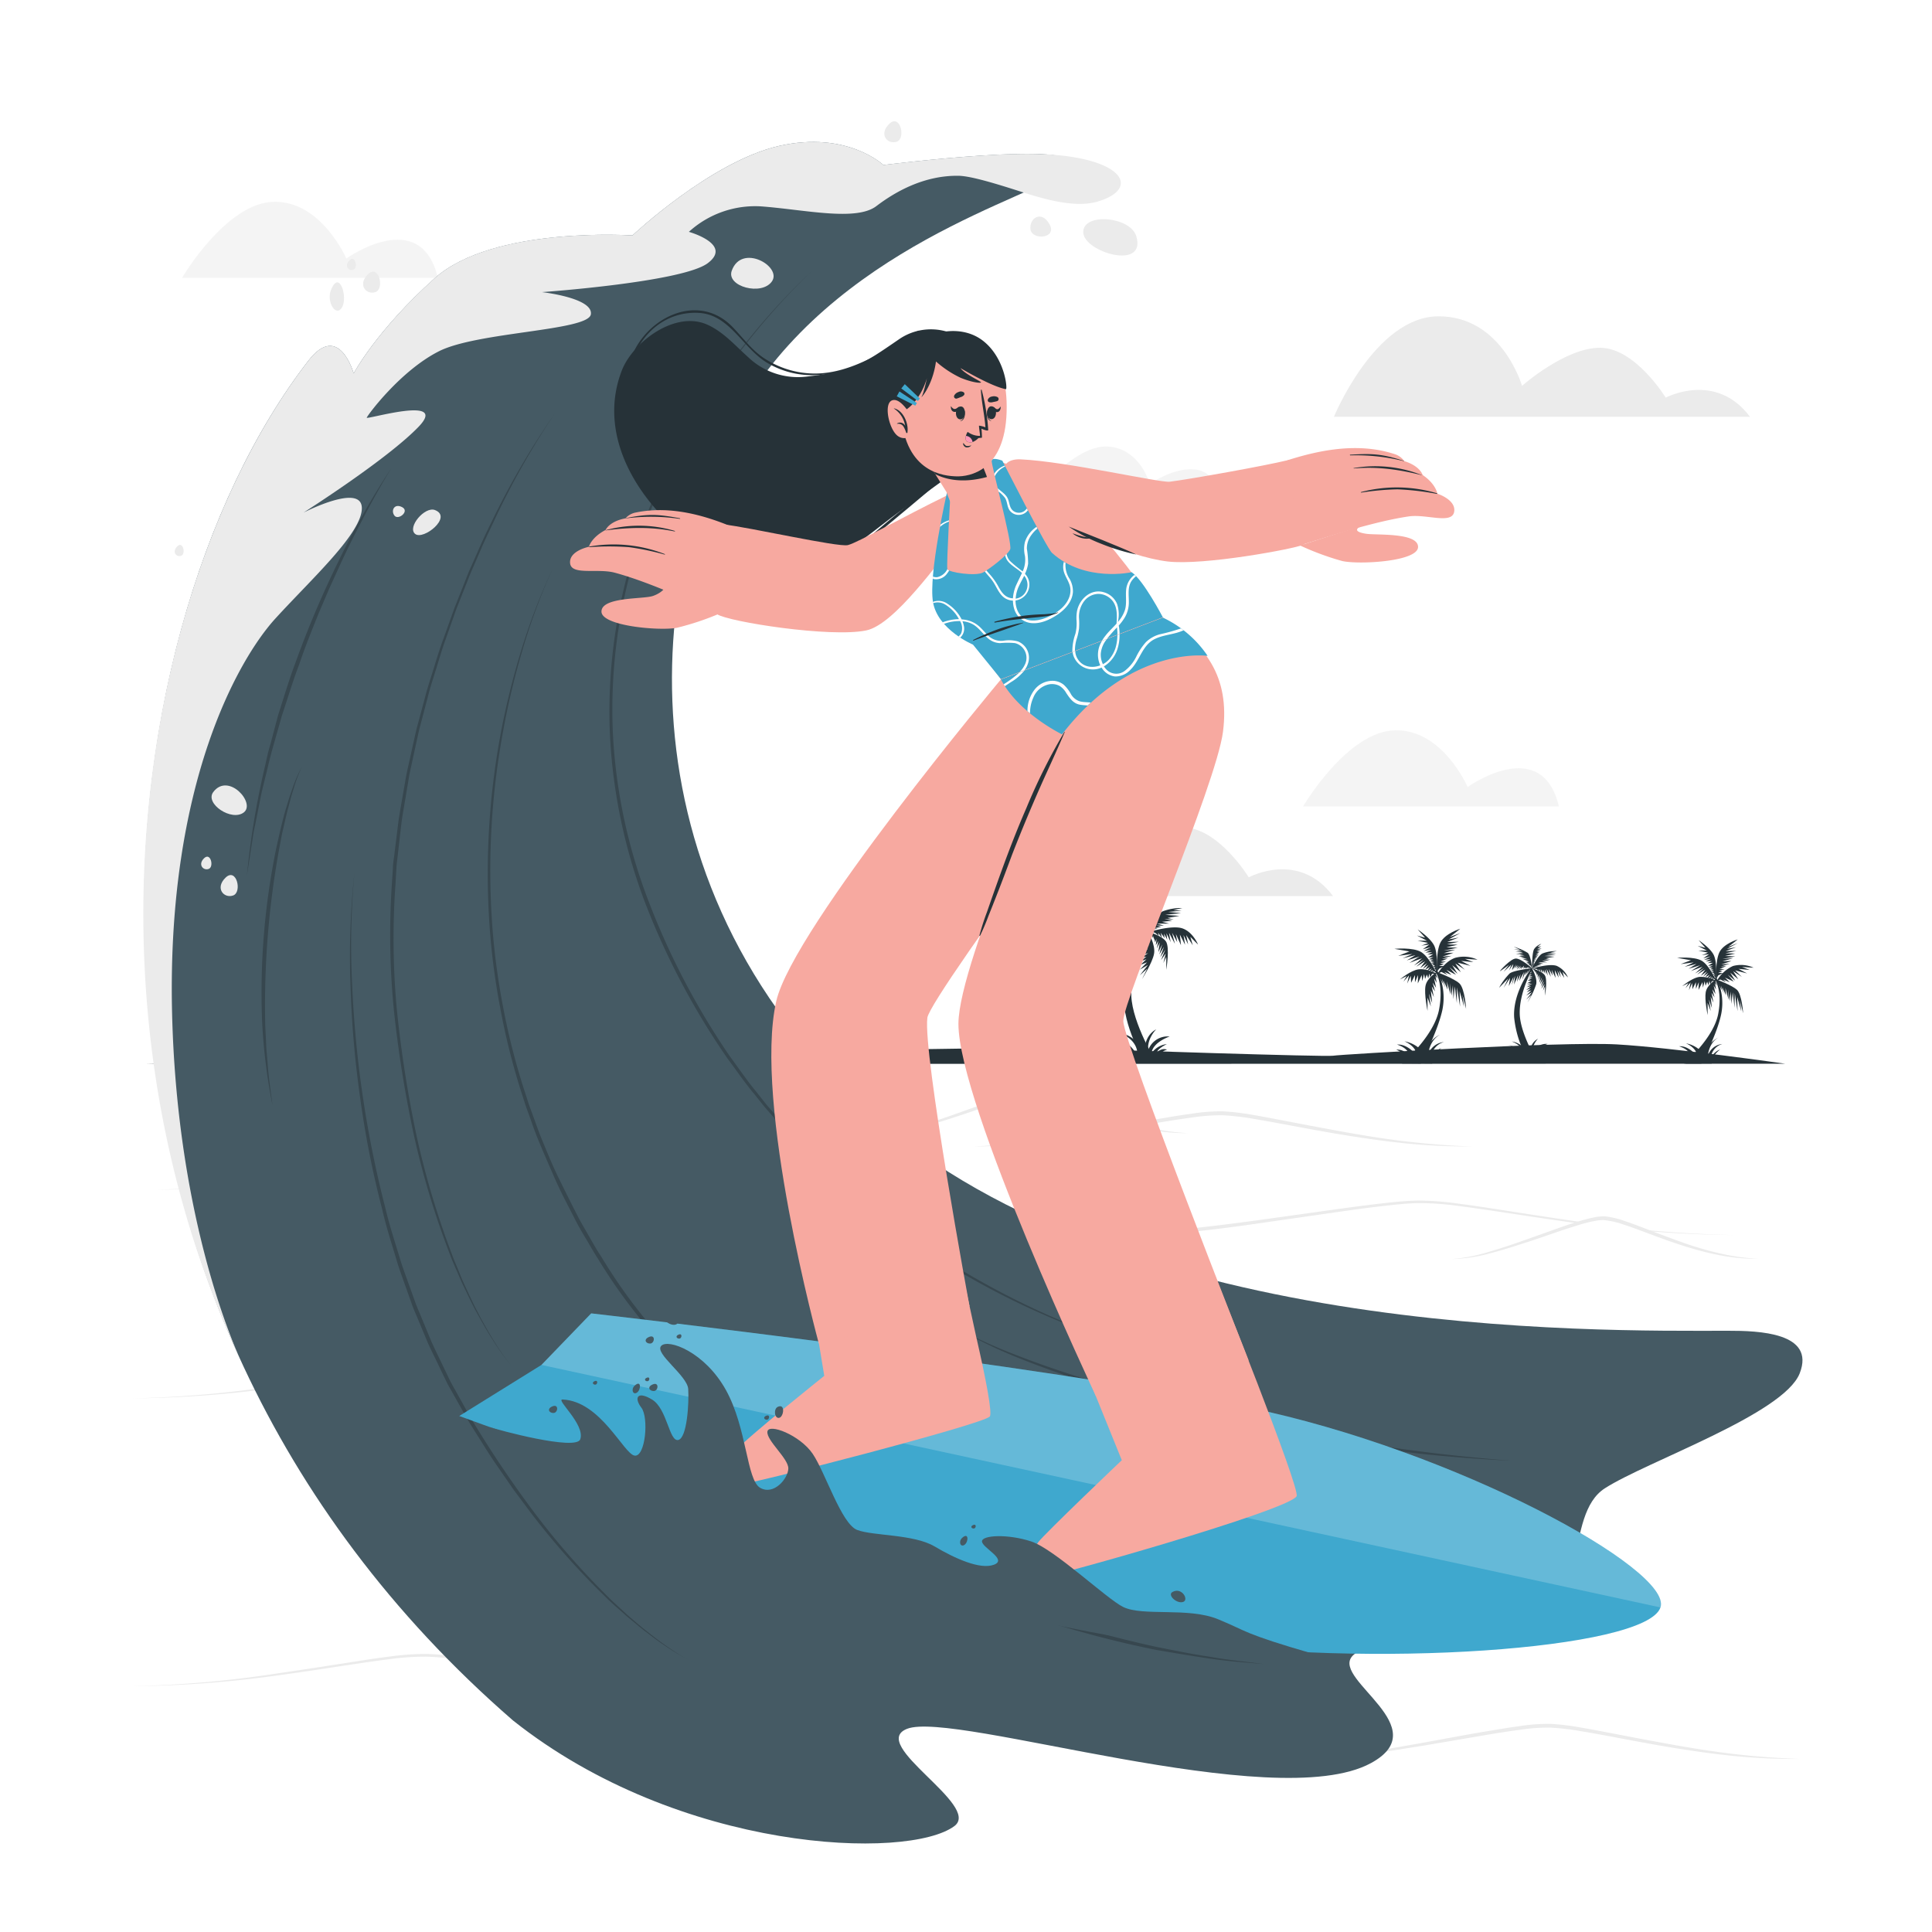 <svg class="animated" id="freepik_stories-surfer" xmlns="http://www.w3.org/2000/svg" viewBox="0 0 500 500" version="1.1" xmlns:xlink="http://www.w3.org/1999/xlink" xmlns:svgjs="http://svgjs.com/svgjs"><style>svg#freepik_stories-surfer:not(.animated) .animable {opacity: 0;}svg#freepik_stories-surfer.animated #freepik--background-complete--inject-5 {animation: 3s Infinite  linear floating;animation-delay: 0s;}svg#freepik_stories-surfer.animated #freepik--Wave--inject-5 {animation: 1s 1 forwards cubic-bezier(.36,-0.01,.5,1.38) slideUp;animation-delay: 0s;}svg#freepik_stories-surfer.animated #freepik--Character--inject-5 {animation: 1s 1 forwards linear slideLeft,3s Infinite  linear floating;animation-delay: 0s,1s;}            @keyframes floating {                0% {                    opacity: 1;                    transform: translateY(0px);                }                50% {                    transform: translateY(-10px);                }                100% {                    opacity: 1;                    transform: translateY(0px);                }            }                    @keyframes slideUp {                0% {                    opacity: 0;                    transform: translateY(30px);                }                100% {                    opacity: 1;                    transform: inherit;                }            }                    @keyframes slideLeft {                0% {                    opacity: 0;                    transform: translateX(-30px);                }                100% {                    opacity: 1;                    transform: translateX(0);                }            }        </style><g id="freepik--background-complete--inject-5" class="animable" style="transform-origin: 250px 142.063px;"><path d="M452.89,107.86H345.22s10.67-26,27.1-26,21.58,18,21.58,18S405,90,414.09,90s17,12.91,17,12.91S444,96,452.89,107.86Z" style="fill: rgb(235, 235, 235); transform-origin: 399.055px 94.86px;" id="el3a558fkjiuw" class="animable"></path><path d="M345,231.91H237.31s10.68-26,27.11-26,21.57,18,21.57,18,11.09-9.77,20.19-9.77,17,12.91,17,12.91S336.08,220,345,231.91Z" style="fill: rgb(235, 235, 235); transform-origin: 291.155px 218.91px;" id="elwfyiw9ivskh" class="animable"></path><g id="elhx0dqp7pd47"><path d="M316.31,130.11H266s11.24-14.55,20.1-14.55,11.48,9.7,11.48,9.7,6.25-4.53,12-3.72S316.31,130.11,316.31,130.11Z" style="fill: rgb(235, 235, 235); opacity: 0.5; transform-origin: 291.155px 122.835px;" class="animable" id="elrigcsda9jzl"></path></g><g id="elmzxs9lpwo4j"><path d="M125.29,213.14H75s11.24-14.56,20.1-14.56,11.48,9.71,11.48,9.71,6.25-4.53,12-3.72S125.29,213.14,125.29,213.14Z" style="fill: rgb(235, 235, 235); opacity: 0.5; transform-origin: 100.145px 205.86px;" class="animable" id="el3adxg8hvc4j"></path></g><g id="el03d3w0tdf54g"><path d="M113.32,71.9H47.11S58.48,52.5,70.82,52.22,89.64,66.9,89.64,66.9,108.84,53.14,113.32,71.9Z" style="fill: rgb(235, 235, 235); opacity: 0.5; transform-origin: 80.215px 62.058px;" class="animable" id="elrnpsa2b0iw"></path></g><g id="el01r0vx7rd7zw"><path d="M403.44,208.7h-66.2S348.61,189.3,361,189s18.82,14.68,18.82,14.68S399,189.94,403.44,208.7Z" style="fill: rgb(235, 235, 235); opacity: 0.5; transform-origin: 370.34px 198.848px;" class="animable" id="el6r9uz7vp0gu"></path></g></g><g id="freepik--Beach--inject-5" class="animable" style="transform-origin: 249.875px 253.88px;"><path d="M299.38,275.17s-6.33-10.26-6.6-17.47c-.29-7.85,4.51-16.25,4.51-16.25l-.37-.29s-6.78,8.63-6.13,17.72c.62,8.8,5.74,16.29,5.74,16.29Z" style="fill: rgb(38, 50, 56); transform-origin: 295.063px 258.165px;" id="el3keap9k12dr" class="animable"></path><path d="M297.22,241.16s-4-3.62-5.9-3.5-5.66,4.37-5.66,4.51,3.25-2.26,3.25-2.26l-1.9,2.47,2.72-2.52-.88,2.11,1.59-2.35-.44,2.23,1.49-2.14-.75,1.64,1.19-1.33-.44,1.19,1-1.06-.82,1.52,1.37-1.4-.55,1.23.82-.85c.12-.12-.24.82-.24.82l1.15-1.17-.27,1,.59-.61-.12.61.59-.61-.13.55.89-.58-.12.29Z" style="fill: rgb(38, 50, 56); transform-origin: 291.44px 240.019px;" id="elfh7p6s59qp4" class="animable"></path><path d="M297.19,241.13s-6.46.69-8,1.86-3.81,5.16-3.81,5.16l3.25-3.32L287,248.15l2.31-3.55-.47,2.94,1.7-3.32-.64,2.9,1.23-3.31-.4,3.17,1.48-3.46-.41,2.49,1.26-2.78-.46,2.46,1.7-3.22-.65,2.75,1.25-3-.16,1.44.95-1.76-.34,1.17,1.08-1.54-.14,1Z" style="fill: rgb(38, 50, 56); transform-origin: 291.285px 244.64px;" id="el8za8lzi2y45" class="animable"></path><path d="M297.16,241.16s-.35-4.45-1.52-5.48-5-2.2-5-2.2l2.28,1.12-2.28-.21,3.1.65-2.49.14,2.69.33-2.54.67,2.81-.21-1.49.53,1.87.18-2.16.29,2.54.35h-1.78l2.49.64a11.21,11.21,0,0,0-1.74,0,10.75,10.75,0,0,0,1.94.59l-1.06.15,1.21.2-.91.36,1.17,0-.9.23,1,.26L296,240l.76.36Z" style="fill: rgb(38, 50, 56); transform-origin: 293.9px 237.32px;" id="elu7pv95zxgl" class="animable"></path><path d="M297.1,241.11s2,3.38,1.57,5.72-3.1,6.54-3.1,6.54l1.31-2.67L295,252.4l2.06-2.66-2.06,1.2,1.85-1.88-1.68.62,1.53-1.44-1.7.65,1.7-1.32-1.53.38,2-1.29-1.88.58,1.44-.87-1.35.2,1.68-1-1.39.06,1.7-1.08-1.58.41,1.55-.91-1.29.09s1.06-.79,1.12-.79-1,.17-1,.17l.89-1-.48-.09Z" style="fill: rgb(38, 50, 56); transform-origin: 296.865px 247.24px;" id="elb3inx2ku2ft" class="animable"></path><path d="M297.16,241.16s1.91-4.37,3.75-5.31A13.41,13.41,0,0,1,306,235l-2.33.51,2.13.17-3.46.33,3.31.3-4.08.45,3.65.27-3.07.53,1.62.41-2.42-.11,2,.42-2.62.29,1.84.45h-3.17l1.84.53-1.95,0,1.21.31s-1.72.37-1.86.37,1,.08,1,.08l-1.9.39.65.06Z" style="fill: rgb(38, 50, 56); transform-origin: 301.58px 238.077px;" id="elxc83p06vi8f" class="animable"></path><path d="M297.19,241.11s-.07-5.42.73-6.81a4.83,4.83,0,0,1,2.58-1.9l-1.39,1.08,1.39-.18-1.45.88,1.57-.12-1.88.83,1.52-.18-1.4.64.94,0-1.31.77,1.11-.26-1.25.88,1.15-.31-1.4,1,1-.33-1.35,1,1-.29-1,.66.61-.12-.8.67.68-.31-.8.82.49-.18Z" style="fill: rgb(38, 50, 56); transform-origin: 298.904px 236.755px;" id="el00ft64bu86qgu" class="animable"></path><path d="M297.1,241.26s6.14-1.93,8.89-1,4.07,4.2,4.07,4.2l-2-2,.63,2.17L307,242l.49,2.42L306.29,242l.41,2.52-1.35-2.65.29,2.75-1.33-2.91.36,2.11-1.33-2.42.72,2.85-1.52-2.85.43,2.48c0-.12-1.1-2.35-1.1-2.35l.2,1.63-.84-1.53.16,1.17-1-1.4.33,1.33-1-1.33.16.8a11.31,11.31,0,0,0-1.05-.85C298.77,241.34,297.1,241.26,297.1,241.26Z" style="fill: rgb(38, 50, 56); transform-origin: 303.58px 242.318px;" id="elgng5r3q099k" class="animable"></path><path d="M297.1,241.16s3.54.91,4.63,2.46.1,7.36.1,7.36l0-3.36-.75,1.61.61-2.47-1.21,1.72,1.09-2.73-1.29,2,.94-2.72-1.19,2,.74-2.62-1,2,.37-2.48-.73,1.51.34-1.94-.63,1.14.2-1.67-.38.92-.19-1.19,0,.64-.39-1.27v.65l-.45-.86Z" style="fill: rgb(38, 50, 56); transform-origin: 299.671px 246.07px;" id="elspesb7ljdxi" class="animable"></path><path d="M300,275.17h-7.15s.46-2.54-2.82-3.75a4.39,4.39,0,0,1,3.37,2.15s-1.61-4.3-5.08-5.08a8.88,8.88,0,0,1,6,4.73s.71-3.77-4.45-5.85c0,0,4.66.36,6.43,6.16,0,0-.94-5,2.93-7.15,0,0-2.42,2.38-2.07,5.39a5.31,5.31,0,0,1,5.55-3.52s-4.38,1.41-4.73,4.38a5.57,5.57,0,0,1,4-2.42s-2.23,1.05-2.58,2.11c0,0,1.41-1.29,2.62-.63C302.08,271.69,299.5,272,300,275.17Z" style="fill: rgb(38, 50, 56); transform-origin: 295.515px 270.775px;" id="el655gdl6bmhm" class="animable"></path><path d="M398.08,275.17s-4.57-7.41-4.77-12.62c-.21-5.68,3.26-11.74,3.26-11.74l-.27-.21s-4.89,6.23-4.43,12.8A26.94,26.94,0,0,0,396,275.17Z" style="fill: rgb(38, 50, 56); transform-origin: 394.96px 262.885px;" id="elvjdomfz4t8" class="animable"></path><path d="M396.52,250.6s-2.91-2.62-4.27-2.53-4.08,3.15-4.08,3.26,2.35-1.63,2.35-1.63l-1.38,1.78,2-1.83-.64,1.53,1.15-1.69-.32,1.6,1.08-1.54-.55,1.18.87-1-.32.86.74-.76-.59,1.1,1-1-.4.89.59-.61c.09-.09-.17.59-.17.59l.83-.85-.19.76.42-.44-.08.44.42-.44-.09.4.64-.42-.08.21Z" style="fill: rgb(38, 50, 56); transform-origin: 392.345px 249.774px;" id="elskazpc6lq0f" class="animable"></path><path d="M396.49,250.57s-4.66.5-5.78,1.35a17,17,0,0,0-2.76,3.73l2.35-2.4-1.16,2.4,1.67-2.57-.34,2.12,1.23-2.39-.46,2.1.89-2.4-.3,2.29,1.08-2.5-.3,1.8.91-2-.34,1.78,1.23-2.33-.46,2,.9-2.14-.12,1,.69-1.27-.25.84.79-1.11-.11.69Z" style="fill: rgb(38, 50, 56); transform-origin: 392.22px 253.11px;" id="eli0upkwugywp" class="animable"></path><path d="M396.48,250.6s-.26-3.22-1.1-4a14.94,14.94,0,0,0-3.62-1.59l1.65.8-1.65-.14,2.24.46-1.8.11,1.94.23-1.83.49,2-.15-1.08.38,1.35.13-1.56.21,1.84.25H393.6l1.8.47a7.56,7.56,0,0,0-1.26,0,9,9,0,0,0,1.41.42l-.77.11.87.15-.66.25.85,0-.65.17.72.19-.3.13.55.26Z" style="fill: rgb(38, 50, 56); transform-origin: 394.12px 247.805px;" id="elq0fw0hdom68" class="animable"></path><path d="M396.43,250.56s1.48,2.44,1.14,4.14a20.53,20.53,0,0,1-2.25,4.72l1-1.93-1.34,1.23,1.49-1.93-1.49.87,1.34-1.35-1.21.44,1.1-1-1.23.47,1.23-1-1.1.27,1.44-.93-1.36.42,1-.63-1,.15,1.21-.72-1,0,1.23-.79-1.15.3,1.13-.66-.94.07s.77-.57.81-.57l-.72.12.64-.7-.34-.06Z" style="fill: rgb(38, 50, 56); transform-origin: 396.3px 254.99px;" id="elm69b5zvltvm" class="animable"></path><path d="M396.48,250.6s1.38-3.17,2.7-3.84a9.66,9.66,0,0,1,3.7-.62l-1.68.36,1.54.13-2.5.24,2.39.21-2.95.33,2.64.19-2.22.39,1.17.29-1.75-.07,1.46.3-1.9.21,1.33.32h-2.28l1.32.39-1.41,0,.88.22s-1.25.27-1.35.27l.74.06-1.37.28.47,0Z" style="fill: rgb(38, 50, 56); transform-origin: 399.68px 248.368px;" id="ele25nbhk02t" class="animable"></path><path d="M396.5,250.56s-.05-3.92.52-4.92a3.52,3.52,0,0,1,1.87-1.37l-1,.78,1-.13-1.05.63,1.13-.08-1.35.59,1.1-.13-1,.47.68,0-.95.55.81-.18-.91.63.84-.22-1,.7.75-.24-1,.7.72-.22-.74.48.44-.08-.58.48.49-.23-.57.59.35-.12Z" style="fill: rgb(38, 50, 56); transform-origin: 397.734px 247.415px;" id="el3iatzx7j44e" class="animable"></path><path d="M396.44,250.67s4.43-1.39,6.42-.71a5.72,5.72,0,0,1,2.93,3l-1.41-1.46.45,1.57-1.27-1.88.36,1.75-.85-1.76.3,1.82-1-1.92.21,2-1-2.1.26,1.52-1-1.75.52,2.06-1.1-2.06s.32,1.88.31,1.79-.79-1.69-.79-1.69l.14,1.17-.61-1.1.12.85-.71-1,.24,1-.71-1,.12.58a9.12,9.12,0,0,0-.76-.62C397.64,250.72,396.44,250.67,396.44,250.67Z" style="fill: rgb(38, 50, 56); transform-origin: 401.115px 251.426px;" id="eltnihqx3exkc" class="animable"></path><path d="M396.44,250.6s2.55.66,3.34,1.77.07,5.32.07,5.32v-2.42l-.53,1.15.43-1.78-.87,1.25.79-2-.93,1.45.67-2-.86,1.41.54-1.89-.72,1.47.27-1.79-.52,1.08.24-1.39-.46.82.15-1.2-.28.66-.13-.86,0,.46-.28-.92v.47l-.33-.62Z" style="fill: rgb(38, 50, 56); transform-origin: 398.295px 254.145px;" id="el65zqgwgi1dh" class="animable"></path><path d="M398.53,275.17h-5.16s.33-1.84-2-2.71a3.17,3.17,0,0,1,2.43,1.55s-1.15-3.1-3.67-3.67a6.43,6.43,0,0,1,4.36,3.42s.51-2.72-3.21-4.22c0,0,3.36.25,4.64,4.44,0,0-.68-3.64,2.12-5.16a5.26,5.26,0,0,0-1.5,3.89,3.84,3.84,0,0,1,4-2.54s-3.16,1-3.42,3.16a4.06,4.06,0,0,1,2.91-1.75s-1.61.77-1.86,1.53c0,0,1-.93,1.89-.45C400,272.66,398.17,272.91,398.53,275.17Z" style="fill: rgb(38, 50, 56); transform-origin: 395.335px 271.995px;" id="el5zgsx37t8j5" class="animable"></path><path d="M367.7,275.25h-4.87s8.29-7,9.6-14-1.06-9.95-1.06-9.95l.5-.3a15.79,15.79,0,0,1,1.41,10.4C372,267.21,367.7,275.25,367.7,275.25Z" style="fill: rgb(38, 50, 56); transform-origin: 368.219px 263.125px;" id="el2lgz1m5c7bj" class="animable"></path><path d="M371.86,251.56s4.42,1.64,5.83,2.94,1.74,6.61,1.74,6.61l-.94-3.69.4,3.15-1.14-4.05.11,4-.78-5-.06,4.08-.5-4.32-.37,3.3L376,255l-.34,2.68-.4-3.25.1,2.92-.9-3.35.17,2.11-1-2.32.35,1.75-.74-2.18.17,1.21Z" style="fill: rgb(38, 50, 56); transform-origin: 375.645px 256.335px;" id="elr76hhnl8duk" class="animable"></path><path d="M371.86,251.56s-2.58,1.5-2.95,3.62.53,6.43.53,6.43l0-3.42.86,2.28-.49-3.32.83,2.45-.34-3.27.78,1.73-.54-2.78.84,1.3-.6-2.28.87,1.34-.5-2.41.67,1.14-.34-1.84.54.74-.37-1.18Z" style="fill: rgb(38, 50, 56); transform-origin: 370.42px 256.585px;" id="elpujpopul6o" class="animable"></path><path d="M372.06,252s1.74-3.14,4.52-4.11a8.55,8.55,0,0,1,5.8.47l-3.25-.21,2.18.84-3.15-.3,2.41,1.27-3.35-.83s2.11,2.07,2,1.94-2.58-1.71-2.58-1.71l1.44,2.25-2.25-1.83,1.38,2.22-2.08-1.67,1.68,1.95L374.34,251l1.3,1.31-1.84-.77.81.77-1.58-.77Z" style="fill: rgb(38, 50, 56); transform-origin: 377.22px 249.949px;" id="elsv9enxba5x8" class="animable"></path><path d="M371.86,251.56s-.27-5.16.9-7.58,5.16-3.62,5.16-3.62l-2.68,2.12,2.68-1-3,1.64s2.47-.44,2.57-.47l-2.95,1.14,3-.07-3.08.67,2.78.1-2.92.67,2.92.1-3.6.74,3-.23-3,.9,2.53-.1-2.85,1,2.34-.2-2.48.77,1.51-.1-1.84.77,1.37.07-1.54.43,1,.17-1.23.5h1.38l-1.38.71Z" style="fill: rgb(38, 50, 56); transform-origin: 374.877px 245.96px;" id="el6fk6qw87snq" class="animable"></path><path d="M371.86,252s-2.62-1.44-4.73-1.14-4.82,2.61-4.82,2.61l1.74-.87-.84,1.44,1.44-1.61-.47,2.11.94-2,.07,1.81,1-2v1.87l.8-1.87-.06,2.17,1-2.17.13,1.54.5-1.81.25,1.27.46-1.14.37,1,.26-1.28.24,1,.47-.91Z" style="fill: rgb(38, 50, 56); transform-origin: 367.085px 252.679px;" id="el56pvooel67m" class="animable"></path><path d="M371.83,251.39s.33-4.69-.68-6.7-4.25-4.16-4.25-4.16l1.92,2.15-2.12-.57,2.59,1.34h-2.43l2.72.57a11.75,11.75,0,0,1-1.84.73c-.21,0,2.17-.3,2.17-.3l-1.69,1.21,2.06-.54-1.84,1,1.94-.3-1.49.69,1.76-.07s-1.22.59-1.27.59l1.54-.09-1.34.84,1.37-.08-1.2.57,1.22,0-.82.3,1,.24-1,.1,1,.25-.89.18.92.14-.65.22.85.15-.5.3.66.22-.36.15Z" style="fill: rgb(38, 50, 56); transform-origin: 369.291px 245.96px;" id="elha4ho1ieoh9" class="animable"></path><path d="M371.86,252s-1.92-4.31-4.06-5.61-6.93-.83-6.93-.83l3.89.67-2.89,1.14,3.65-.48L363,248l3.33-.8-2.25,1.35,3.29-1-2.61,1.64L368,248l-2.06,1.88,2.52-1.5-1.94,1.81,2.3-1.41-1.27,1.76,1.74-1.26-1.07,1.49,1.47-1.06-.87,1.28,1.24-.73-.77,1.1,1.3-.75-.85.92s1.13-.54,1.2-.54-.5.54-.5.54l.78-.17Z" style="fill: rgb(38, 50, 56); transform-origin: 366.365px 248.739px;" id="elg6dwq4pxw0b" class="animable"></path><path d="M370.66,275.25s-.31-1.91,2.36-4a5,5,0,0,0-2.64,2.43,4.48,4.48,0,0,1,3.32-4,4.74,4.74,0,0,0-4.08,3.22s.21-3.54,3-5.1c0,0-2.7,1-4,4.91a8.19,8.19,0,0,0-5.14-3.22s3.11,1.25,3.15,3.65c0,0-2.28-3.05-5.09-2.8,0,0,3.21.86,3.21,3.14a3.64,3.64,0,0,0-3.41-1.84s3.54,1.41,2,3.55Z" style="fill: rgb(38, 50, 56); transform-origin: 367.52px 271.525px;" id="elsuy67r47zyg" class="animable"></path><path d="M273.11,275.25H269s7.07-6,8.18-11.91-.9-8.48-.9-8.48l.43-.26a13.51,13.51,0,0,1,1.2,8.87C276.8,268.39,273.11,275.25,273.11,275.25Z" style="fill: rgb(38, 50, 56); transform-origin: 273.594px 264.925px;" id="elo8llx2yw1tj" class="animable"></path><path d="M276.66,255.06s3.77,1.39,5,2.51,1.48,5.62,1.48,5.62l-.8-3.14.34,2.69-1-3.46.09,3.4-.66-4.28-.06,3.48-.42-3.68-.32,2.81-.14-3-.29,2.28-.34-2.77.09,2.48-.78-2.85L279,259l-.84-2,.3,1.48-.63-1.85.14,1Z" style="fill: rgb(38, 50, 56); transform-origin: 279.9px 259.125px;" id="elz2b02eolqne" class="animable"></path><path d="M276.66,255.06s-2.2,1.28-2.52,3.08a20.76,20.76,0,0,0,.46,5.48l0-2.91.73,1.94-.42-2.83.72,2.09-.3-2.78.67,1.47-.46-2.37.71,1.11-.51-1.94.74,1.14-.43-2.06.58,1-.29-1.57.46.63-.32-1Z" style="fill: rgb(38, 50, 56); transform-origin: 275.458px 259.34px;" id="elq26yd99nh1o" class="animable"></path><path d="M276.83,255.39a8.36,8.36,0,0,1,3.85-3.5,7.34,7.34,0,0,1,4.94.39l-2.77-.17,1.86.72-2.68-.26,2.05,1.09-2.85-.72s1.79,1.77,1.71,1.66-2.2-1.46-2.2-1.46l1.23,1.92-1.92-1.56,1.18,1.89L279.45,254l1.43,1.66-2.11-1,1.11,1.11-1.57-.65.69.65-1.34-.65Z" style="fill: rgb(38, 50, 56); transform-origin: 281.225px 253.701px;" id="el6ybaz9smz1r" class="animable"></path><path d="M276.66,255.06s-.23-4.4.77-6.46,4.4-3.08,4.4-3.08l-2.29,1.8,2.29-.89-2.6,1.4s2.11-.37,2.2-.4l-2.52,1,2.57-.06-2.63.57,2.38.09-2.49.57,2.49.09-3.07.63,2.55-.2-2.55.77,2.15-.09-2.43.83,2-.17-2.11.65,1.28-.08-1.57.66,1.18.05-1.32.37.82.15-1.05.43h1.17l-1.17.6Z" style="fill: rgb(38, 50, 56); transform-origin: 279.234px 250.29px;" id="eldy9z6cmzscp" class="animable"></path><path d="M276.66,255.4a7.86,7.86,0,0,0-4-1c-1.8.25-4.11,2.22-4.11,2.22l1.48-.74-.71,1.23,1.23-1.37-.4,1.8.8-1.72.05,1.55.83-1.69v1.6l.69-1.6-.06,1.86.88-1.86.12,1.32.43-1.55.21,1.09.39-1,.31.85.23-1.08.2.86.4-.77Z" style="fill: rgb(38, 50, 56); transform-origin: 272.605px 255.969px;" id="elap53zvny2vt" class="animable"></path><path d="M276.63,254.91s.28-4-.57-5.71-3.63-3.54-3.63-3.54l1.64,1.83-1.81-.49,2.21,1.14H272.4l2.31.49a10.44,10.44,0,0,1-1.57.63c-.17,0,1.86-.26,1.86-.26l-1.44,1,1.75-.46-1.57.84,1.66-.25-1.27.58,1.5-.05s-1,.5-1.09.5l1.32-.08-1.15.72,1.17-.07-1,.48,1,0-.7.26.84.2-.81.09.84.21-.76.16.79.11-.56.19.73.13-.43.25.56.19-.3.13Z" style="fill: rgb(38, 50, 56); transform-origin: 274.467px 250.285px;" id="el58gow26p6ae" class="animable"></path><path d="M276.66,255.4s-1.64-3.67-3.46-4.79-5.91-.7-5.91-.7l3.32.58-2.47,1,3.11-.41-2.12,1,2.84-.69-1.92,1.16,2.81-.83-2.23,1.39,2.74-1-1.76,1.61,2.15-1.29-1.65,1.54,2-1.2-1.08,1.5,1.48-1.07-.91,1.27,1.25-.9-.74,1.09,1.06-.62-.66.93,1.11-.63-.73.78s1-.46,1-.46-.43.46-.43.46l.66-.15Z" style="fill: rgb(38, 50, 56); transform-origin: 271.975px 252.616px;" id="eltn91s0x9bvm" class="animable"></path><path d="M275.63,275.25s-.26-1.63,2-3.39a4.24,4.24,0,0,0-2.24,2.08,3.81,3.81,0,0,1,2.82-3.38,4,4,0,0,0-3.47,2.74A5.72,5.72,0,0,1,277.3,269a6.69,6.69,0,0,0-3.43,4.19,7,7,0,0,0-4.38-2.75s2.65,1.06,2.69,3.12c0,0-1.95-2.6-4.35-2.4,0,0,2.75.74,2.75,2.68a3.12,3.12,0,0,0-2.92-1.56s3,1.2,1.74,3Z" style="fill: rgb(38, 50, 56); transform-origin: 272.935px 272.14px;" id="elohulamdirdh" class="animable"></path><path d="M440.33,275.25h-4.49s7.63-6.48,8.83-12.86-1-9.16-1-9.16l.47-.28a14.58,14.58,0,0,1,1.29,9.58C444.31,267.85,440.33,275.25,440.33,275.25Z" style="fill: rgb(38, 50, 56); transform-origin: 440.786px 264.1px;" id="elgt3y8aym4hh" class="animable"></path><path d="M444.15,253.45s4.07,1.51,5.37,2.71,1.6,6.07,1.6,6.07l-.86-3.39.37,2.9L449.58,258l.09,3.67-.71-4.63-.06,3.77-.46-4-.34,3-.16-3.22-.3,2.47-.37-3,.09,2.68-.83-3.08.15,1.94-.91-2.13.32,1.61-.67-2,.15,1.11Z" style="fill: rgb(38, 50, 56); transform-origin: 447.635px 257.84px;" id="elqrhewuce8" class="animable"></path><path d="M444.15,253.45s-2.37,1.38-2.71,3.33.49,5.92.49,5.92l0-3.15.79,2.1-.45-3,.77,2.25-.32-3,.72,1.59-.49-2.56.77,1.2-.56-2.1.81,1.24-.47-2.22.62,1.05-.31-1.7.5.68-.34-1.08Z" style="fill: rgb(38, 50, 56); transform-origin: 442.834px 258.075px;" id="elsy15651jrs" class="animable"></path><path d="M444.34,253.81A9.11,9.11,0,0,1,448.5,250a7.9,7.9,0,0,1,5.33.44l-3-.19,2,.77-2.9-.28,2.22,1.18-3.09-.78s1.95,1.92,1.85,1.79-2.37-1.57-2.37-1.57l1.33,2.07-2.07-1.69,1.26,2.05-1.91-1.54,1.54,1.79L446.43,253l1.21,1.21-1.7-.71.74.71-1.45-.71Z" style="fill: rgb(38, 50, 56); transform-origin: 449.085px 251.969px;" id="ellofx6dmlnei" class="animable"></path><path d="M444.15,253.45s-.25-4.75.83-7,4.75-3.33,4.75-3.33l-2.46,1.94,2.46-1-2.8,1.51s2.28-.4,2.37-.43l-2.71,1,2.77-.06-2.83.62,2.55.09-2.68.62,2.68.09-3.31.68,2.76-.22-2.76.83,2.33-.09-2.62.89,2.16-.18-2.29.71,1.39-.09-1.69.71,1.26.06-1.42.4.88.15-1.13.46h1.27l-1.27.65Z" style="fill: rgb(38, 50, 56); transform-origin: 446.927px 248.285px;" id="elzxmnv74u0ia" class="animable"></path><path d="M444.15,253.82a8.45,8.45,0,0,0-4.35-1c-1.94.28-4.44,2.4-4.44,2.4l1.61-.8-.77,1.33,1.32-1.49-.43,2,.86-1.85L438,256l.9-1.81v1.72l.74-1.72-.06,2,1-2,.13,1.41.46-1.66.23,1.17.42-1.05.34.93.24-1.17.22.93.43-.84Z" style="fill: rgb(38, 50, 56); transform-origin: 439.755px 254.536px;" id="elnucf8620m4l" class="animable"></path><path d="M444.13,253.29s.3-4.31-.63-6.17-3.91-3.82-3.91-3.82l1.77,2-2-.52,2.39,1.23h-2.23l2.49.53a11.61,11.61,0,0,1-1.69.68c-.19,0,2-.28,2-.28L440.81,248l1.89-.49-1.69.91,1.78-.28-1.37.63,1.62-.06s-1.12.54-1.17.54l1.42-.08-1.24.77,1.27-.08-1.11.53,1.12,0-.75.28.91.21-.88.09.91.24-.82.16.85.13-.6.2.78.14-.46.27.6.21-.32.13Z" style="fill: rgb(38, 50, 56); transform-origin: 441.768px 248.295px;" id="elqpalc2nmoma" class="animable"></path><path d="M444.15,253.82s-1.76-4-3.73-5.17-6.38-.76-6.38-.76l3.58.62-2.66,1,3.36-.44L436,250.2l3.06-.74L437,250.71l3-.9-2.41,1.5,3-1.11-1.89,1.73,2.31-1.38-1.78,1.66,2.12-1.29-1.17,1.62,1.6-1.16-1,1.37,1.34-1-.79,1.18,1.14-.67-.71,1,1.2-.68-.79.84s1-.5,1.11-.5-.46.5-.46.5l.72-.16Z" style="fill: rgb(38, 50, 56); transform-origin: 439.095px 250.82px;" id="el8vi098d4vzp" class="animable"></path><path d="M443,275.25s-.27-1.76,2.18-3.66a4.56,4.56,0,0,0-2.43,2.25,4.14,4.14,0,0,1,3-3.66,4.34,4.34,0,0,0-3.74,3s.18-3.26,2.75-4.69a7.19,7.19,0,0,0-3.7,4.52,7.52,7.52,0,0,0-4.74-3s2.86,1.14,2.9,3.36c0,0-2.09-2.81-4.68-2.59,0,0,3,.8,3,2.89a3.35,3.35,0,0,0-3.15-1.68s3.26,1.29,1.87,3.26Z" style="fill: rgb(38, 50, 56); transform-origin: 440.07px 271.87px;" id="elkd4b1amp4lg" class="animable"></path><path d="M462,275.29s-29.38-4.2-43.57-5-71.55,2.6-73.42,2.93-56.67-1.44-70.26-2-237,4.14-237,4.14Z" style="fill: rgb(38, 50, 56); transform-origin: 249.875px 272.764px;" id="el5s6u80f8e8" class="animable"></path></g><g id="freepik--Water--inject-5" class="animable" style="transform-origin: 250px 368.75px;"><path d="M40.28,307.87c27.48,0,80.24-8.64,96.65-8.64s59.27,8.64,99.47,8.64" style="fill: rgb(255, 255, 255); transform-origin: 138.34px 303.55px;" id="elbrpgxfbp2d" class="animable"></path><path d="M40.28,307.87c8.21-.13,16.39-.82,24.56-1.61s16.32-1.73,24.47-2.7l24.45-2.89c4.08-.46,8.16-.91,12.25-1.27a112.87,112.87,0,0,1,12.35-.63c4.13.11,8.22.54,12.31,1s8.15,1,12.23,1.48q12.21,1.58,24.42,3c8.15,1,16.31,1.8,24.49,2.41s16.38,1.07,24.59,1.18c-8.21.05-16.42-.21-24.62-.69s-16.37-1.28-24.54-2.14-16.31-1.9-24.46-2.9c-4.07-.49-8.14-1-12.22-1.43s-8.15-.84-12.23-.94a109.06,109.06,0,0,0-12.23.58c-4.08.35-8.16.78-12.24,1.22l-24.47,2.75C73.08,306.05,56.71,307.87,40.28,307.87Z" style="fill: rgb(235, 235, 235); transform-origin: 138.34px 303.32px;" id="elau9jaz1ant" class="animable"></path><path d="M251.9,296.7c18.09,0,52.84-8.64,63.65-8.64s39,8.64,65.51,8.64" style="fill: rgb(255, 255, 255); transform-origin: 316.48px 292.38px;" id="elzwghecxm06l" class="animable"></path><path d="M251.9,296.7a137.56,137.56,0,0,0,16.2-1.61c5.38-.79,10.73-1.73,16.08-2.7s10.69-1.95,16.05-2.88c2.68-.46,5.37-.91,8.07-1.27a48.59,48.59,0,0,1,8.2-.63,64.78,64.78,0,0,1,8.15,1c2.69.44,5.36,1,8,1.48q8,1.56,16,3c5.35.95,10.71,1.81,16.11,2.41s10.81,1.05,16.25,1.19a155.68,155.68,0,0,1-16.3-.7c-5.42-.51-10.82-1.28-16.19-2.14S337.86,292,332.51,291c-2.67-.49-5.34-1-8-1.43a66.54,66.54,0,0,0-8-.94,49.52,49.52,0,0,0-8,.58c-2.69.35-5.37.79-8.05,1.22l-16.07,2.74C273.58,294.86,262.79,296.72,251.9,296.7Z" style="fill: rgb(235, 235, 235); transform-origin: 316.455px 292.154px;" id="eld1rvvajapxq" class="animable"></path><path d="M222,341.83c18.09,0,52.84-8.64,63.65-8.64s39,8.64,65.51,8.64" style="fill: rgb(255, 255, 255); transform-origin: 286.58px 337.51px;" id="el44u4b3132ji" class="animable"></path><path d="M222,341.83a137.73,137.73,0,0,0,16.21-1.61c5.37-.79,10.72-1.73,16.07-2.7s10.69-1.95,16.05-2.88c2.69-.45,5.37-.9,8.07-1.27a48.68,48.68,0,0,1,8.2-.63,64.94,64.94,0,0,1,8.16,1c2.69.44,5.36,1,8,1.48,5.33,1,10.67,2.06,16,3s10.72,1.81,16.11,2.42,10.81,1,16.25,1.18a153,153,0,0,1-16.3-.7c-5.42-.51-10.81-1.28-16.18-2.14s-10.72-1.9-16.06-2.89c-2.67-.49-5.34-1-8-1.43a66.54,66.54,0,0,0-8-.94,49.68,49.68,0,0,0-8,.58c-2.68.35-5.37.79-8.05,1.23l-16.07,2.74C243.71,340,232.92,341.85,222,341.83Z" style="fill: rgb(235, 235, 235); transform-origin: 286.56px 337.284px;" id="el1pvu49v4mj3i" class="animable"></path><path d="M299.89,378.74c18.09,0,52.84-8.64,63.65-8.64s39,8.64,65.51,8.64" style="fill: rgb(255, 255, 255); transform-origin: 364.47px 374.42px;" id="el4f172ok01ih" class="animable"></path><path d="M299.89,378.74a137.73,137.73,0,0,0,16.21-1.61c5.37-.79,10.72-1.73,16.07-2.7s10.69-1.95,16.05-2.88c2.69-.46,5.37-.91,8.07-1.27a49.74,49.74,0,0,1,8.2-.64,66.86,66.86,0,0,1,8.16,1c2.69.44,5.36,1,8,1.48q8,1.56,16,3c5.35.95,10.72,1.81,16.11,2.41s10.81,1.05,16.25,1.19a155.68,155.68,0,0,1-16.3-.7c-5.42-.51-10.81-1.28-16.18-2.14S385.85,374,380.51,373c-2.67-.5-5.34-1-8-1.43a66.54,66.54,0,0,0-8-.94,49.68,49.68,0,0,0-8,.58c-2.69.35-5.37.79-8.05,1.22l-16.07,2.74C321.58,376.9,310.79,378.76,299.89,378.74Z" style="fill: rgb(235, 235, 235); transform-origin: 364.45px 374.19px;" id="elvrpekrfaqu" class="animable"></path><path d="M336.6,455.23c18.09,0,52.84-8.64,63.65-8.64s39,8.64,65.51,8.64" style="fill: rgb(255, 255, 255); transform-origin: 401.18px 450.91px;" id="elu35ybshrjx" class="animable"></path><path d="M336.6,455.23a137.74,137.74,0,0,0,16.21-1.62c5.37-.79,10.72-1.73,16.07-2.7s10.69-2,16.05-2.88c2.69-.45,5.37-.9,8.07-1.27a49.74,49.74,0,0,1,8.2-.63,64.94,64.94,0,0,1,8.16,1c2.69.45,5.35,1,8,1.48q8,1.56,16,3c5.35.95,10.71,1.8,16.11,2.41s10.81,1,16.25,1.19a158.45,158.45,0,0,1-16.3-.7c-5.42-.51-10.81-1.28-16.19-2.15s-10.71-1.89-16-2.89c-2.67-.49-5.34-1-8-1.42a62.74,62.74,0,0,0-8-.94,47.52,47.52,0,0,0-8,.58c-2.69.35-5.37.78-8.05,1.22L369,451.67C358.29,453.38,347.5,455.24,336.6,455.23Z" style="fill: rgb(235, 235, 235); transform-origin: 401.16px 450.68px;" id="elqzge42pv4og" class="animable"></path><path d="M448.77,319.63c-32.7,0-67.58-8.64-80.92-8.64s-56.28,8.64-78.63,8.64c-32,0-64.62-6-85.79-6s-54,7.88-82.35,7.88" style="fill: rgb(255, 255, 255); transform-origin: 284.925px 316.25px;" id="elvsmju7me4j8" class="animable"></path><path d="M448.77,319.63a306.47,306.47,0,0,1-41-3.12c-6.81-.92-13.59-2-20.37-3-3.4-.51-6.79-1-10.19-1.44a74.56,74.56,0,0,0-10.21-.71c-3.41.08-6.82.5-10.22.89s-6.8.88-10.2,1.36l-20.38,2.93c-6.8,1-13.61,1.85-20.45,2.55a164.76,164.76,0,0,1-20.6,1c-13.75-.23-27.46-1.45-41.11-2.85-6.83-.7-13.65-1.44-20.48-2.07S209.85,314,203,314a187.61,187.61,0,0,0-20.48,1.56c-6.81.81-13.61,1.78-20.41,2.67-13.61,1.74-27.29,3.36-41,3.31,13.74-.12,27.38-1.9,41-3.79,6.8-.94,13.59-1.92,20.41-2.77A190.56,190.56,0,0,1,203,313.32c6.88,0,13.74.51,20.58,1.1s13.67,1.31,20.5,2c13.66,1.35,27.34,2.5,41,2.68a163.28,163.28,0,0,0,20.5-.91c6.82-.67,13.63-1.54,20.43-2.46l20.39-2.85c3.4-.47,6.8-.92,10.22-1.32s6.83-.78,10.29-.85a73.8,73.8,0,0,1,10.3.76c3.41.44,6.8.95,10.19,1.48,6.79,1.05,13.56,2.13,20.36,3.1A305.63,305.63,0,0,0,448.77,319.63Z" style="fill: rgb(235, 235, 235); transform-origin: 284.94px 316.126px;" id="el9mi2wu4jxvr" class="animable"></path><path d="M34.24,361.89c30.37,0,62.76-8,75.15-8s52.26,8,73,8c29.73,0,60-5.54,79.66-5.54s50.12,7.31,76.48,7.31" style="fill: rgb(255, 255, 255); transform-origin: 186.385px 358.775px;" id="elwo0uaczwngj" class="animable"></path><path d="M34.24,361.89a283.64,283.64,0,0,0,38.05-3.35c6.31-.9,12.6-1.9,18.9-2.88,3.15-.49,6.3-1,9.47-1.38a70.92,70.92,0,0,1,9.57-.7c3.21.07,6.38.44,9.56.79s6.33.79,9.48,1.22l18.94,2.64c6.31.85,12.63,1.66,19,2.27a151.32,151.32,0,0,0,19,.85c12.73-.17,25.43-1.24,38.11-2.48,6.34-.62,12.68-1.28,19-1.84s12.73-1,19.12-1a176.45,176.45,0,0,1,19.09,1.53c6.33.79,12.64,1.7,18.95,2.57,12.61,1.77,25.28,3.42,38,3.54-12.76,0-25.47-1.45-38.11-3.05-6.32-.83-12.63-1.73-18.95-2.48a173.32,173.32,0,0,0-19-1.44c-6.35,0-12.71.52-19.05,1.09s-12.68,1.27-19,1.92c-12.68,1.3-25.4,2.43-38.17,2.65a152.88,152.88,0,0,1-19.14-.94c-6.35-.64-12.68-1.48-19-2.36l-18.93-2.72c-3.15-.45-6.31-.88-9.47-1.26s-6.32-.75-9.48-.83a68.55,68.55,0,0,0-9.48.66c-3.16.4-6.31.86-9.46,1.33-6.3.95-12.6,1.94-18.92,2.79A284.62,284.62,0,0,1,34.24,361.89Z" style="fill: rgb(235, 235, 235); transform-origin: 186.36px 358.625px;" id="el7tkxbeq2as" class="animable"></path><path d="M34.24,436.38c30.37,0,62.76-8,75.15-8s52.26,8,73,8c29.73,0,60-5.54,79.66-5.54s50.12,7.31,76.48,7.31" style="fill: rgb(255, 255, 255); transform-origin: 186.385px 433.265px;" id="el42mtahafwo7" class="animable"></path><path d="M34.24,436.38A283.64,283.64,0,0,0,72.29,433c6.31-.9,12.6-1.9,18.9-2.88,3.15-.49,6.3-1,9.47-1.38a69.33,69.33,0,0,1,9.57-.7c3.21.06,6.38.44,9.56.79s6.33.79,9.48,1.22l18.94,2.64c6.31.85,12.63,1.65,19,2.27a151.32,151.32,0,0,0,19,.85c12.73-.17,25.43-1.24,38.11-2.48,6.34-.62,12.68-1.28,19-1.84s12.73-1,19.12-1A176.45,176.45,0,0,1,281.56,432c6.33.79,12.64,1.7,18.95,2.57,12.61,1.76,25.28,3.42,38,3.54-12.76,0-25.47-1.45-38.11-3-6.32-.83-12.63-1.73-18.95-2.48a173.32,173.32,0,0,0-19-1.44c-6.35,0-12.71.52-19.05,1.09s-12.68,1.27-19,1.92c-12.68,1.3-25.4,2.43-38.17,2.64a151,151,0,0,1-19.14-.93c-6.35-.65-12.68-1.48-19-2.36l-18.93-2.72c-3.15-.45-6.31-.88-9.47-1.26s-6.32-.75-9.48-.83a68.55,68.55,0,0,0-9.48.66c-3.16.4-6.31.86-9.46,1.33-6.3.95-12.6,1.94-18.92,2.79A284.62,284.62,0,0,1,34.24,436.38Z" style="fill: rgb(235, 235, 235); transform-origin: 186.375px 433.075px;" id="elk5x914mto9" class="animable"></path><path d="M375.64,325.85c11.13,0,32.5-10.52,39.14-10.52s24,10.52,40.28,10.52" style="fill: rgb(255, 255, 255); transform-origin: 415.35px 320.59px;" id="elnpd98lcgiar" class="animable"></path><path d="M375.64,325.85a44.38,44.38,0,0,0,10.08-2c3.3-.95,6.54-2.08,9.78-3.23s6.46-2.33,9.72-3.45c1.64-.55,3.28-1.09,4.95-1.55l1.26-.33,1.29-.27a9.67,9.67,0,0,1,1.33-.18l.67-.05c.23,0,.46,0,.68,0a22.66,22.66,0,0,1,5.12,1.23c1.65.54,3.26,1.17,4.87,1.77,3.21,1.24,6.42,2.46,9.65,3.61a84.17,84.17,0,0,0,9.84,2.92,53.71,53.71,0,0,0,10.18,1.44c-6.9.13-13.74-1.48-20.27-3.63-3.29-1.05-6.5-2.29-9.72-3.48-1.61-.6-3.22-1.2-4.85-1.72a21.56,21.56,0,0,0-4.88-1.14c-.21,0-.41-.05-.61-.05l-.61.05a6.58,6.58,0,0,0-1.23.16l-1.24.24-1.23.31c-1.65.43-3.28,1-4.91,1.49-3.26,1.07-6.49,2.25-9.76,3.31s-6.56,2.13-9.9,3A41.49,41.49,0,0,1,375.64,325.85Z" style="fill: rgb(235, 235, 235); transform-origin: 415.35px 320.32px;" id="elo5cgno9nazl" class="animable"></path><path d="M228,293.33c11.12,0,32.49-10.53,39.13-10.53s24,10.53,40.28,10.53" style="fill: rgb(255, 255, 255); transform-origin: 267.705px 288.065px;" id="el0vvk769tcxo" class="animable"></path><path d="M228,293.33a44.21,44.21,0,0,0,10.07-2c3.3-.94,6.54-2.08,9.78-3.23s6.46-2.33,9.72-3.45c1.64-.55,3.28-1.09,5-1.55l1.26-.33c.43-.1.87-.17,1.3-.26a8.07,8.07,0,0,1,1.32-.18l.68-.06c.22,0,.45,0,.67,0a22,22,0,0,1,5.12,1.24c1.65.54,3.26,1.16,4.87,1.77,3.21,1.23,6.42,2.45,9.65,3.6a84.37,84.37,0,0,0,9.85,2.93,55.14,55.14,0,0,0,10.17,1.44c-6.9.12-13.74-1.49-20.27-3.64-3.29-1-6.5-2.29-9.72-3.48-1.61-.59-3.22-1.2-4.84-1.72a21.64,21.64,0,0,0-4.89-1.14c-.2,0-.41-.05-.61-.05l-.61.05a7.68,7.68,0,0,0-1.23.16l-1.23.24-1.24.32c-1.65.43-3.28.95-4.91,1.48-3.26,1.07-6.49,2.25-9.76,3.31s-6.56,2.13-9.9,3A41.49,41.49,0,0,1,228,293.33Z" style="fill: rgb(235, 235, 235); transform-origin: 267.73px 287.8px;" id="elm63jua7bp8" class="animable"></path></g><g id="freepik--Wave--inject-5" class="animable" style="transform-origin: 251.786px 254.238px;"><path d="M465.76,355.42c-4.15,10.58-39.56,22.77-50.41,29.74S411.61,416.66,395,424s-40.51-1.28-45.2,4.81,21.92,18.28,5,27.48c-25,13.59-107.89-13.69-120.06-8.87-10.14,4,19.39,19.85,12.25,25.17-11.89,8.86-71,7-114.22-27.33C5.61,334.9,24.52,164.8,79.81,93.35c7.94-10.25,11.72,3.29,11.72,3.29s5.79-11,20.92-24.59,51.23-11.12,51.23-11.12S184,41.78,201.62,37.77s27,4.94,27,4.94,51.18-6.49,48.66,0-53.7,17-81.55,57.06S157.23,224,222.22,285.4s191.2,59,225,59C455.07,344.39,469.91,344.84,465.76,355.42Z" style="fill: rgb(69, 90, 100); transform-origin: 251.871px 256.914px;" id="elbhmfd1to1b" class="animable"></path><path d="M210.37,69.89a175.76,175.76,0,0,0-28.24,34.88,161,161,0,0,0-18.31,40.9,137.44,137.44,0,0,0-5.19,44.41,140.61,140.61,0,0,0,9.43,43.69,191.88,191.88,0,0,0,20.87,39.67c2.23,3,4.32,6.12,6.71,9,1.18,1.46,2.3,3,3.53,4.37l3.68,4.25a193.58,193.58,0,0,0,15.94,15.83,209.61,209.61,0,0,0,57.06,35.44,158,158,0,0,0,21.29,7.27,157.74,157.74,0,0,1-21.38-7,201.34,201.34,0,0,1-57.41-35.17,194.92,194.92,0,0,1-16-15.83l-3.72-4.25c-1.24-1.42-2.37-2.92-3.56-4.38-2.41-2.88-4.52-6-6.77-9a192.51,192.51,0,0,1-21.13-39.78,142,142,0,0,1-9.32-44,138.2,138.2,0,0,1,5.38-44.63,160.53,160.53,0,0,1,18.54-41A175.73,175.73,0,0,1,210.37,69.89Z" style="fill: rgb(55, 71, 79); transform-origin: 227.43px 209.745px;" id="elh402636vsnn" class="animable"></path><path d="M143.18,146.85a158.47,158.47,0,0,0-8.09,21.8,200.18,200.18,0,0,0-5.25,22.64,197.41,197.41,0,0,0-2.57,46.31,180.11,180.11,0,0,0,2.93,23A177.28,177.28,0,0,0,136,283.11l.89,2.77,1,2.73c.68,1.81,1.3,3.64,2,5.44,1.48,3.57,2.91,7.17,4.61,10.65s3.42,6.94,5.19,10.38c.9,1.72,1.91,3.37,2.86,5.05s1.9,3.38,3,5a136.41,136.41,0,0,0,13.55,18.79l3.88,4.31,4.1,4.11c1.34,1.4,2.82,2.64,4.25,3.95l2.15,2c.72.64,1.49,1.24,2.23,1.86a177.23,177.23,0,0,0,18.73,13.7,223.34,223.34,0,0,0,20.16,11.55q10.35,5.28,21.11,9.72t21.8,8.1a338.49,338.49,0,0,0,44.95,11.92,337.44,337.44,0,0,1-45.1-11.46q-11.07-3.63-21.87-8t-21.19-9.67A220.9,220.9,0,0,1,204,374.42a178.1,178.1,0,0,1-18.87-13.69c-.74-.62-1.52-1.22-2.24-1.86l-2.17-1.95c-1.44-1.31-2.94-2.56-4.29-4l-4.14-4.12-3.92-4.32a136.15,136.15,0,0,1-13.71-18.87c-1.07-1.63-2-3.34-3-5s-2-3.36-2.86-5.08c-1.76-3.47-3.62-6.89-5.18-10.46s-3.12-7.12-4.59-10.72c-.73-1.8-1.34-3.65-2-5.47l-1-2.74-.88-2.78a175.91,175.91,0,0,1-5.71-22.6,180,180,0,0,1-2.87-23.13,197.33,197.33,0,0,1,2.76-46.43,199.44,199.44,0,0,1,5.49-22.63A160.88,160.88,0,0,1,143.18,146.85Z" style="fill: rgb(55, 71, 79); transform-origin: 219.345px 280.995px;" id="el7h30r0kpc9s" class="animable"></path><path d="M143.67,106.88a204.59,204.59,0,0,0-16,28.34c-1.16,2.45-2.35,4.89-3.4,7.4l-1.62,3.73c-.55,1.24-1.09,2.49-1.57,3.76l-3,7.57-2.71,7.68c-.94,2.54-1.68,5.15-2.49,7.74s-1.65,5.17-2.3,7.81l-2.07,7.86c-.61,2.65-1.16,5.3-1.75,7.95-.28,1.33-.59,2.65-.85,4l-.67,4c-.43,2.67-.93,5.34-1.31,8l-.93,8.08c-.13,1.35-.36,2.69-.41,4l-.24,4.06a197.91,197.91,0,0,0,.36,32.48,308.93,308.93,0,0,0,5,32.15A216.59,216.59,0,0,0,117,324.71c.45,1.28,1,2.52,1.52,3.78s1,2.51,1.58,3.75c1.14,2.46,2.24,4.94,3.52,7.33l.93,1.81,1,1.78c.66,1.18,1.33,2.36,2.06,3.51a60.41,60.41,0,0,0,4.64,6.69,60.41,60.41,0,0,1-4.74-6.62c-.75-1.14-1.44-2.31-2.12-3.49l-1-1.76-1-1.8c-1.31-2.38-2.46-4.85-3.64-7.3-.58-1.23-1.09-2.49-1.64-3.74s-1.11-2.48-1.57-3.76a215,215,0,0,1-9.45-31.21,309.75,309.75,0,0,1-5.15-32.21,198.53,198.53,0,0,1-.53-32.62l.27-4.08c0-1.36.29-2.7.43-4.06l1-8.1c.39-2.7.9-5.37,1.35-8.05l.7-4c.27-1.33.58-2.65.87-4,.6-2.66,1.17-5.32,1.79-8l2.12-7.88c.67-2.64,1.54-5.22,2.34-7.82s1.59-5.2,2.55-7.75l2.75-7.68,3-7.57c.49-1.27,1-2.52,1.59-3.76l1.64-3.73c1.07-2.5,2.26-5,3.45-7.39A205.77,205.77,0,0,1,143.67,106.88Z" style="fill: rgb(55, 71, 79); transform-origin: 122.324px 230.12px;" id="elx9bivqw057s" class="animable"></path><path d="M91.73,225.87a202,202,0,0,0-.58,29.21,279.78,279.78,0,0,0,8.61,57.67c1.12,4.74,2.67,9.35,4.06,14,.76,2.31,1.62,4.58,2.43,6.88l1.23,3.43c.41,1.15.92,2.25,1.37,3.38l2.79,6.74c1,2.22,2.09,4.39,3.13,6.59l1.58,3.29c.51,1.1,1.16,2.13,1.74,3.2l3.55,6.37a281.65,281.65,0,0,0,16.23,24.27,197.4,197.4,0,0,0,19.14,22c1.69,1.75,3.54,3.33,5.31,5,.91.81,1.85,1.59,2.77,2.38s1.87,1.56,2.84,2.3c1.9,1.52,3.87,3,5.89,4.32a50.93,50.93,0,0,0,6.3,3.7,72.82,72.82,0,0,1-12.34-7.82c-1-.73-1.95-1.48-2.88-2.27s-1.89-1.53-2.82-2.33c-1.8-1.64-3.69-3.2-5.41-4.93a196.1,196.1,0,0,1-19.42-21.91l-4.38-5.87-4.14-6c-1.41-2-2.71-4.06-4-6.13s-2.64-4.11-3.87-6.22l-3.59-6.39c-.58-1.08-1.24-2.11-1.76-3.22l-1.6-3.3c-1-2.2-2.16-4.38-3.16-6.61l-2.82-6.77c-.46-1.13-1-2.24-1.37-3.4L105.33,334c-.8-2.31-1.66-4.59-2.41-6.92-1.38-4.68-2.93-9.32-4-14.08a246.33,246.33,0,0,1-5.69-28.72,263.87,263.87,0,0,1-2.52-29.17A202.2,202.2,0,0,1,91.73,225.87Z" style="fill: rgb(55, 71, 79); transform-origin: 135.344px 328.235px;" id="eldyp2juxt54" class="animable"></path><path d="M246.09,342.17a40.14,40.14,0,0,0,8.09,4.78c2.84,1.35,5.74,2.55,8.67,3.68,5.86,2.28,11.8,4.32,17.8,6.18q18,5.61,36.41,9.74c12.24,2.85,24.6,5.18,37,7.14s24.91,3.44,37.45,4.36c-6.28-.29-12.56-.74-18.83-1.31s-12.51-1.41-18.74-2.29c-12.46-1.8-24.84-4.15-37.12-6.93s-24.45-6.07-36.42-10c-6-2-11.92-4.07-17.75-6.46-2.91-1.2-5.79-2.48-8.6-3.91A40.67,40.67,0,0,1,246.09,342.17Z" style="fill: rgb(55, 71, 79); transform-origin: 318.8px 360.11px;" id="elmh6e0dbkvbr" class="animable"></path><path d="M220.78,396.79a47.49,47.49,0,0,0,5.9,3.81c1,.55,2,1.13,3.08,1.67l3.15,1.56c2.09,1.05,4.23,2,6.35,3s4.29,1.87,6.46,2.76c8.66,3.55,17.46,6.77,26.42,9.48s18,5.15,27.15,7.15c4.6.89,9.18,1.88,13.82,2.54,4.61.84,9.28,1.27,13.93,1.89-4.67-.4-9.36-.72-14-1.41s-9.27-1.46-13.9-2.26c-9.21-1.85-18.31-4.22-27.29-7a269.83,269.83,0,0,1-26.43-9.74c-2.15-.93-4.28-1.93-6.42-2.89s-4.24-2-6.31-3.12l-3.1-1.67c-1-.57-2-1.19-3.05-1.78A42.49,42.49,0,0,1,220.78,396.79Z" style="fill: rgb(55, 71, 79); transform-origin: 273.91px 413.72px;" id="eli1lwuk8hnkg" class="animable"></path><path d="M78.14,198.44a38.64,38.64,0,0,0-2,5.16l-.81,2.66-.7,2.68c-.51,1.78-.86,3.6-1.3,5.39s-.73,3.63-1.09,5.44a224.92,224.92,0,0,0-3.62,44.16c0,1.84.16,3.69.23,5.54.05.92.06,1.85.15,2.77l.25,2.76c.22,3.7.82,7.36,1.27,11A146.27,146.27,0,0,1,67.82,264a185.89,185.89,0,0,1,3.64-44.32c.41-1.82.79-3.63,1.23-5.44s.88-3.61,1.44-5.38l.81-2.66.92-2.64A34.92,34.92,0,0,1,78.14,198.44Z" style="fill: rgb(55, 71, 79); transform-origin: 72.913px 242.22px;" id="eldck9ax2qc6u" class="animable"></path><path d="M101.34,121.06c-2.46,4-4.75,8.11-6.94,12.26-1.08,2.08-2.17,4.16-3.22,6.26s-2.07,4.21-3.05,6.34l-2.92,6.4-2.77,6.47c-1.74,4.35-3.51,8.7-5,13.14-1.68,4.38-3,8.87-4.5,13.33-1.24,4.52-2.65,9-3.7,13.57-.54,2.28-1.15,4.55-1.65,6.84l-1.37,6.9c-.23,1.15-.5,2.3-.69,3.45L65,219.5l-1.09,7a211.2,211.2,0,0,1,4.58-27.82l.78-3.45c.26-1.14.62-2.27.92-3.4L72,185c1.45-4.47,2.77-9,4.43-13.4a257.71,257.71,0,0,1,11-26A208.46,208.46,0,0,1,101.34,121.06Z" style="fill: rgb(55, 71, 79); transform-origin: 82.625px 173.78px;" id="elx8lhqmihge" class="animable"></path><path d="M284.22,52.12c-5.41,1.65-12.61-.14-19.3-2.29-7.15-2.3-13.67-4.3-16.92-4.34-8.59-.1-15.95,3.85-21.2,7.85s-18.56.91-29.82.07A25.49,25.49,0,0,0,178.28,60s11.46,3.2,4.87,8.12-42.89,7.48-42.89,7.48,13.33,1.49,12.65,5.76-29.29,4.5-39.28,9.53-18.5,16.55-18.72,17.2,21.48-6,13.39,2.39-29.09,21.75-29.74,22.18c.64-.32,14.87-7.54,15.08-1.28.21,6.43-12.76,18.18-22.33,28.65s-28.06,42.75-26.79,101.5C45.64,313,59.4,346,62.67,352.89,16.77,255.23,38.93,146.17,79.81,93.35c7.94-10.25,11.72,3.29,11.72,3.29s5.79-11,20.92-24.6,51.23-11.11,51.23-11.11S184,41.78,201.62,37.77s27,4.93,27,4.93,26.34-3.33,40.29-2.83l1,.05.53,0C290.59,40.89,295.31,48.73,284.22,52.12Z" style="fill: rgb(235, 235, 235); transform-origin: 163.583px 194.813px;" id="elvs7qztj21r" class="animable"></path><path d="M55.18,205c-2.21,3,4.79,7.67,7.92,5.25S59.07,199.78,55.18,205Z" style="fill: rgb(235, 235, 235); transform-origin: 59.313px 207.097px;" id="elt5fsjmjjbo7" class="animable"></path><path d="M189.37,70.08c-1.45,4.07,7.79,6.57,10.42,2.72S191.92,62.89,189.37,70.08Z" style="fill: rgb(235, 235, 235); transform-origin: 194.713px 70.724px;" id="el6ryd0nnem6a" class="animable"></path><path d="M85.65,75.06c-1.22,3.09,1.31,7.14,2.87,4.48S87.8,69.6,85.65,75.06Z" style="fill: rgb(235, 235, 235); transform-origin: 87.182px 76.742px;" id="elfs2dvc7saru" class="animable"></path><path d="M112.56,132c-2.64-1-7.24,4.46-5.12,6.18S117.22,133.79,112.56,132Z" style="fill: rgb(235, 235, 235); transform-origin: 110.468px 135.18px;" id="elgebapwldqvk" class="animable"></path><path d="M60.33,231.75c2.4-.83.89-7.34-1.94-4.63S57.93,232.59,60.33,231.75Z" style="fill: rgb(235, 235, 235); transform-origin: 59.313px 229.184px;" id="elzrlh41sbb5j" class="animable"></path><path d="M232.09,36.67c2.4-.84.89-7.34-1.94-4.63S229.69,37.5,232.09,36.67Z" style="fill: rgb(235, 235, 235); transform-origin: 231.073px 34.102px;" id="elaoacoapj87" class="animable"></path><path d="M97.18,75.59c2.4-.84.89-7.34-1.93-4.63S94.78,76.42,97.18,75.59Z" style="fill: rgb(235, 235, 235); transform-origin: 96.169px 73.022px;" id="eln1xmk03e0j" class="animable"></path><path d="M46.89,143.83c1.28-.44.47-3.9-1-2.46S45.61,144.28,46.89,143.83Z" style="fill: rgb(235, 235, 235); transform-origin: 46.369px 142.467px;" id="elxaotynnz2mc" class="animable"></path><path d="M91.46,69.8c1.27-.44.47-3.9-1-2.46S90.18,70.25,91.46,69.8Z" style="fill: rgb(235, 235, 235); transform-origin: 90.937px 68.437px;" id="el2tf2bfid0zn" class="animable"></path><path d="M102.11,133.47c1,1.24,4-1.2,1.93-2.24S101.11,132.24,102.11,133.47Z" style="fill: rgb(235, 235, 235); transform-origin: 103.223px 132.379px;" id="el4oem4tbxok3" class="animable"></path><path d="M294.06,61.1c-1.56-5.1-13.79-6.13-13.72-1S296.81,70.13,294.06,61.1Z" style="fill: rgb(235, 235, 235); transform-origin: 287.355px 61.427px;" id="el58fcn2v748g" class="animable"></path><path d="M266.68,59.33c.34,2.9,7,2.48,4.94-1.27S266.34,56.44,266.68,59.33Z" style="fill: rgb(235, 235, 235); transform-origin: 269.335px 58.64px;" id="el1lwj91ononh" class="animable"></path><path d="M54,224.88c1.44-.5.53-4.41-1.17-2.78S52.59,225.38,54,224.88Z" style="fill: rgb(235, 235, 235); transform-origin: 53.389px 223.338px;" id="ellvjcb2qaw8" class="animable"></path></g><g id="freepik--Character--inject-5" class="animable" style="transform-origin: 274.358px 254.199px;"><path d="M118.85,366.46l21.28-13.22L153,339.9s116.64,13.33,170.1,24.37S433,406.23,429.73,416c-3.69,11-76.5,15.89-124.69,8.48S118.85,366.46,118.85,366.46Z" style="fill: #3FA8CE; transform-origin: 274.358px 383.96px;" id="el8ug2m96qbvs" class="animable"></path><g id="el4rdaectvgqu"><path d="M429.73,416,140.12,353.24,153,339.9s116.64,13.33,170.1,24.37S433,406.24,429.73,416Z" style="fill: rgb(255, 255, 255); opacity: 0.2; transform-origin: 284.993px 377.95px;" class="animable" id="elupu49p3dwkk"></path></g><path d="M190.93,384.27c2.32.16,63.26-15.59,65.21-17.66.74-.78-1-9.79-3.49-20.62-.53-2.34-8.44-39-8.44-39l-37.59,8.48,6.7,40.6s-20.63,16.47-22.52,19S188.62,384.1,190.93,384.27Z" style="fill: rgb(247, 169, 160); transform-origin: 222.801px 345.631px;" id="el8tqyhlsytmp" class="animable"></path><path d="M306.23,169.93S240.81,257.46,240,263.39C238.8,272.5,250.9,338,250.9,338l-39,9.66s-17-62.23-11-88.58c4.35-19,58.1-83.21,58.1-83.21Z" style="fill: rgb(247, 169, 160); transform-origin: 252.924px 258.795px;" id="el89cp2tg20q" class="animable"></path><path d="M283.65,361.38l39.5-9.29s-32.28-81.86-32.44-87.81c-.15-5.28,24.05-61.27,25.8-74.9,1.84-14.33-4.59-22.77-15.58-29.55l-41.89,16s8.47,9.68,15.81,14.22c0,0-26.73,58.54-26.81,74.87C248,285.75,283.65,361.38,283.65,361.38Z" style="fill: rgb(247, 169, 160); transform-origin: 285.595px 260.605px;" id="elnmjh70ehm78" class="animable"></path><path d="M275.45,189.44a153.26,153.26,0,0,0-9.85,19.74c-3,6.86-5.59,13.84-8.08,20.87q-1.06,3-2.1,6a63,63,0,0,0-1.95,6.07c0,.09.12.15.16.06a56.27,56.27,0,0,0,2.2-5.18c.71-1.74,1.39-3.49,2.08-5.24,1.38-3.5,2.69-7,4-10.53q4-10.27,8.53-20.31c1.73-3.8,3.47-7.59,5.1-11.43C275.62,189.43,275.5,189.35,275.45,189.44Z" style="fill: rgb(38, 50, 56); transform-origin: 264.518px 215.812px;" id="elqq8k5y33ksf" class="animable"></path><path d="M268.79,408.37c2.32.18,64.6-17.45,66.77-21.14,1.09-1.85-21-56.81-21-56.81l-38.54,12.19,14.3,35.29s-19.69,18.72-21.6,21.19S266.49,408.18,268.79,408.37Z" style="fill: rgb(247, 169, 160); transform-origin: 301.387px 369.396px;" id="elxlzi2d63mwa" class="animable"></path><path d="M312.53,169.74s-19.73-2.92-37.68,20.31c0,0-11.29-5.49-15.81-14.22l41.89-16A28.65,28.65,0,0,1,312.53,169.74Z" style="fill: #3FA8CE; transform-origin: 285.785px 174.94px;" id="eldjmjeycd31a" class="animable"></path><path d="M305.64,162.63a46.67,46.67,0,0,1-5.37,1.5,8.19,8.19,0,0,0-3.75,2.1,16.83,16.83,0,0,0-2.42,3.64,10.36,10.36,0,0,1-2.92,3.67,3.59,3.59,0,0,1-4.41.12,4.73,4.73,0,0,1-1.09-1.22,2.43,2.43,0,0,0,.35-.2,8.17,8.17,0,0,0,3.22-4.46,11.15,11.15,0,0,0,.48-3.34c0-.11,0-.22,0-.33l-.55.21a11.74,11.74,0,0,1-.24,2.36,8.28,8.28,0,0,1-2,4.08,5.74,5.74,0,0,1-1.51,1.13,5.66,5.66,0,0,1-.55-2.68,6.67,6.67,0,0,1,1.41-3.59c.06-.09.13-.17.2-.26l-1.27.49a6.59,6.59,0,0,0-.47,6.34c-2.19.84-4.78.4-6-1.92a4.08,4.08,0,0,1-.48-1.76l-.67.26a4.81,4.81,0,0,0,.19.9,5.36,5.36,0,0,0,7.3,3.09,4.65,4.65,0,0,0,3.5,2.31,5.3,5.3,0,0,0,4-1.77c2.41-2.38,3-6.27,6.2-7.89,2.38-1.2,5.19-1.17,7.57-2.32C306,162.93,305.84,162.77,305.64,162.63ZM279.4,181.49a4.09,4.09,0,0,1-2.32-2,9.11,9.11,0,0,0-1.8-2.29,4.71,4.71,0,0,0-2.55-1,5.9,5.9,0,0,0-5.16,2.52,8.92,8.92,0,0,0-1.66,5.32l.67.56a9.43,9.43,0,0,1,.84-4.05,5.62,5.62,0,0,1,4.16-3.46,4.24,4.24,0,0,1,2.6.4,5.27,5.27,0,0,1,1.8,1.92c1,1.48,1.89,2.76,3.74,3,.58.09,1.17.11,1.76.17l.8-.76C281.33,181.71,280.34,181.75,279.4,181.49ZM263.87,174a26.78,26.78,0,0,1-4.13,3.09c.1.17.2.33.31.49l1.51-1a13,13,0,0,0,3.59-3.1Z" style="fill: rgb(255, 255, 255); transform-origin: 283.05px 173.615px;" id="elgwpn5yc4eqk" class="animable"></path><path d="M232.83,132.39c-8.3,6-17.27,14.55-27.74,16.22-8.21,1.29-16.39-1.9-23.18-6.3C167,132.62,153.75,114.06,161,95.69,164,88.35,174.78,80.35,183,84c4.22,1.87,7.23,5.41,10.62,8.43a18.66,18.66,0,0,0,15.42,5c11.63-1.35,14.15-3.12,23.53-9.56a14.54,14.54,0,0,1,17.29.43,14.2,14.2,0,0,1,4.72,5.14c2.31,4.49,1.07,11.06.78,15.89s-1.87,8.07-5.83,11C244,124.44,238.41,128.38,232.83,132.39Z" style="fill: rgb(38, 50, 56); transform-origin: 207.455px 115.994px;" id="elyacsh5dnjod" class="animable"></path><path d="M229.49,136.09c7.26-6,14.4-12.07,21.58-18.13,0,0,0-.11,0-.07-6.06,4.81-12.17,9.54-18.16,14.43s-11.58,10.13-17.85,14.4c-14.08,9.57-29.45-1.29-36.67-13.87-.33-.57-1.2,0-.85.58,6.68,10.85,18.63,21.19,32.32,16.84C217.29,147.9,223.56,141,229.49,136.09Z" style="fill: rgb(38, 50, 56); transform-origin: 214.264px 134.585px;" id="elwk55n1421c" class="animable"></path><path d="M237.8,85.83c.15-.1,0-.32-.16-.23-8.08,4.76-17,11.07-26.78,11.07a23.82,23.82,0,0,1-13.44-4.19c-3.12-2.16-5.26-5.21-7.87-7.89-10.23-10.49-26.55,0-27.18,12.88,0,.27.45.31.48,0,.88-9.36,8.47-17.21,18.3-16.47,7.88.6,11.26,9.42,17.69,13.07C212.14,101.65,226.57,93.51,237.8,85.83Z" style="fill: rgb(38, 50, 56); transform-origin: 200.116px 88.995px;" id="ellr9bkakb36c" class="animable"></path><path d="M244.78,128.37c-10.72,5.21-22.83,12.09-25.35,12.7s-25.62-4.64-32.12-5.34c-5.41-.58-4.82,21.17-1.71,23.24,2.94,1.95,29.36,6.11,38.59,4.18,7.35-1.53,18.72-17.8,24.64-25C255.93,129.54,253.09,124.33,244.78,128.37Z" style="fill: rgb(247, 169, 160); transform-origin: 218.056px 145.314px;" id="el6xpsbbqz7op" class="animable"></path><path d="M191.91,137.41c-8.38-3.8-17.92-6.7-27.33-4.78a4.76,4.76,0,0,0-2.72,1.52c-4.23.79-5.13,3-5.13,3-3.73,1.94-4.33,4.36-4.33,4.36s-5,1-4.87,4.07c.09,3.47,7,1.42,11.56,2.63,10.33,2.77,24.25,9.6,27.16,10.69Z" style="fill: rgb(247, 169, 160); transform-origin: 169.719px 145.46px;" id="el1tpcz0iz53l" class="animable"></path><path d="M172,143.52a66.93,66.93,0,0,0-9.19-1.91,69.17,69.17,0,0,0-10.28,0,.08.08,0,1,1,0-.16A36.39,36.39,0,0,1,172,143.38C172.14,143.44,172.11,143.56,172,143.52Z" style="fill: rgb(38, 50, 56); transform-origin: 162.272px 142.216px;" id="elesnj9ejh8t4" class="animable"></path><path d="M174.54,137.52c-3-.57-8.33-1.53-17.8-.25,0,0-.05,0,0-.05a32.58,32.58,0,0,1,17.84.16C174.75,137.43,174.74,137.56,174.54,137.52Z" style="fill: rgb(38, 50, 56); transform-origin: 165.709px 136.791px;" id="elxsreow4hr4n" class="animable"></path><path d="M175.86,134.27a51.44,51.44,0,0,0-14-.1,0,0,0,0,1,0-.06c6.14-1.22,8.51-1,14,0C176.1,134.13,176.06,134.3,175.86,134.27Z" style="fill: rgb(38, 50, 56); transform-origin: 168.943px 133.775px;" id="eltvb99wsfbef" class="animable"></path><path d="M172.05,150.3c1.27.79-.28,3-3.12,3.95-2.56.84-13.22.21-13.27,4s15.11,5.06,19.48,4.23a70.92,70.92,0,0,0,11.15-3.72C185.3,158.33,177.72,152,172.05,150.3Z" style="fill: rgb(247, 169, 160); transform-origin: 170.975px 156.511px;" id="el95s4q9vqxi" class="animable"></path><path d="M252.31,166.63l6.73,9.2,41.89-16s-19.32-31.5-38.13-39c-9.41-3.75-14.08-.7-16.46,6.21-.6,1.75-6.33,21.92-4.42,29.68C243.63,163.58,252.31,166.63,252.31,166.63Z" style="fill: rgb(247, 169, 160); transform-origin: 271.231px 147.521px;" id="elvi7bdzqq7xp" class="animable"></path><path d="M264.17,118.88c11.9.55,36,6.1,38.56,5.79,5.11-.63,24.79-4.15,30.48-5.56,5.28-1.31,7.32,20.25,4,21.89-2.08,1-25.69,5.43-35.05,4.31-10.58-1.27-27.29-9.16-34.89-14.54C257.27,123.72,258.46,118.62,264.17,118.88Z" style="fill: rgb(247, 169, 160); transform-origin: 299.314px 132.18px;" id="eltyyuukk57ri" class="animable"></path><path d="M333.21,119.11c8.76-2.8,18.56-4.59,27.7-1.59a4.75,4.75,0,0,1,2.52,1.82c4.12,1.27,4.75,3.59,4.75,3.59,3.48,2.36,3.8,4.83,3.8,4.83s4.82,1.54,4.37,4.61c-.5,3.44-7.16.6-11.78,1.28-10.59,1.56-25.21,6.73-28.22,7.49Z" style="fill: rgb(247, 169, 160); transform-origin: 354.795px 128.553px;" id="elkp3v9voh6h" class="animable"></path><path d="M352.32,127.48a69.86,69.86,0,0,1,9.35-.84,70,70,0,0,1,10.21,1.18.08.08,0,0,0,0-.16,36.42,36.42,0,0,0-19.62-.32C352.15,127.38,352.16,127.5,352.32,127.48Z" style="fill: rgb(38, 50, 56); transform-origin: 362.074px 126.984px;" id="elgnxms1e7wks" class="animable"></path><path d="M350.45,121.23c3.06-.22,8.45-.57,17.71,1.8,0,0,0,0,0,0a32.71,32.71,0,0,0-17.74-1.9C350.25,121.11,350.25,121.24,350.45,121.23Z" style="fill: rgb(38, 50, 56); transform-origin: 359.228px 121.846px;" id="elutfpccweled" class="animable"></path><path d="M349.51,117.85a51.29,51.29,0,0,1,13.9,1.51s0,0,0-.06c-6-1.92-8.34-1.94-13.94-1.63C349.29,117.68,349.31,117.86,349.51,117.85Z" style="fill: rgb(38, 50, 56); transform-origin: 356.378px 118.441px;" id="elqq7yirkk7gd" class="animable"></path><path d="M351.93,136.33c-1.3.75-.92,1.44,1.72,1.82s13.4-.36,13.34,3.42-15.26,4.59-19.6,3.63a70.86,70.86,0,0,1-11-4.06C339.28,140.38,346.2,137.88,351.93,136.33Z" style="fill: rgb(247, 169, 160); transform-origin: 351.69px 140.95px;" id="elanwr7icn6h5" class="animable"></path><path d="M294.06,143.5a53.2,53.2,0,0,1-9.08-2.78,39.73,39.73,0,0,1-8.4-4.44l8.78,3.51C288.27,141,291.19,142.14,294.06,143.5Z" style="fill: rgb(38, 50, 56); transform-origin: 285.32px 139.89px;" id="elk77uw30rdpl" class="animable"></path><path d="M277.58,138a18.33,18.33,0,0,0,2.45.79c.41.11.83.19,1.25.26s.85.11,1.29.18a5,5,0,0,1-2.66,0,5.6,5.6,0,0,1-1.25-.49A3.86,3.86,0,0,1,277.58,138Z" style="fill: rgb(38, 50, 56); transform-origin: 280.075px 138.705px;" id="elsac3xwc2mw" class="animable"></path><path d="M246.07,125.94s-1.17,20.47-.9,21.34,7.4,1.92,9.27.87,6.38-4.52,7-6-5-22.08-4.8-23,2.76.07,2.76.07,11.47,22.62,12.86,23.87c8.54,7.71,20.6,5,20.6,5,3,1.94,8.08,11.66,8.08,11.66l-41.89,16-7.25-8.93s-9.12-3.82-10.34-11,3.58-28.2,3.58-28.2Z" style="fill: #3FA8CE; transform-origin: 271.101px 147.254px;" id="elen3fwniii6n" class="animable"></path><path d="M293.6,148.78a5.4,5.4,0,0,0-2.14,3.7c-.21,1.78.2,3.62-.32,5.37a8.84,8.84,0,0,1-1.85,3.14,8.44,8.44,0,0,0-.2-4.7,5.23,5.23,0,0,0-3.37-3c-3.26-1-6.2,1.54-6.94,4.62a9.78,9.78,0,0,0-.16,2.81,10.83,10.83,0,0,1-.31,3.31,13.34,13.34,0,0,0-.78,4.73l.67-.26a10.18,10.18,0,0,1,.54-3.44,16.27,16.27,0,0,0,.51-2.38,18.58,18.58,0,0,0,0-2.69,6.59,6.59,0,0,1,1.29-4.36,4.8,4.8,0,0,1,3.68-1.93,4.72,4.72,0,0,1,4.05,2.31c.91,1.57.82,3.59.69,5.38-.94,1.06-2,2-2.86,3.12a9.79,9.79,0,0,0-.91,1.33l1.27-.49a38.63,38.63,0,0,1,2.64-3c0,.45.08.89.09,1.34,0,.19,0,.38,0,.57l.55-.21a11.29,11.29,0,0,0-.21-2.16,14.07,14.07,0,0,0,1.51-2,7.76,7.76,0,0,0,1.1-4.21c0-1.92-.39-4,.92-5.61a6.7,6.7,0,0,1,1-1C293.86,149,293.73,148.9,293.6,148.78Zm-16.76,1.08a6.5,6.5,0,0,1-1.1-3.78c0-.12,0-.24.07-.36l-.49-.29a4.79,4.79,0,0,0,0,2.52c.32,1.07.95,2,1.35,3.05,1,2.41-.18,4.84-2,6.48-2.89,2.57-9.53,5.38-11.46.23a6.71,6.71,0,0,1-.39-2.31,4.14,4.14,0,0,0,3.58-4.13,3.94,3.94,0,0,0-1.14-2.76,9,9,0,0,0,.81-2.63,22.83,22.83,0,0,0-.32-3.88,5.81,5.81,0,0,1,1.17-3.54,8.83,8.83,0,0,1,1.56-1.67l-.24-.44a8.8,8.8,0,0,0-1.2,1,7.35,7.35,0,0,0-1.78,2.89,7.72,7.72,0,0,0,0,3.64,7.27,7.27,0,0,1-.59,4,32.8,32.8,0,0,1-3.32-2.73,3.91,3.91,0,0,1-.85-1.78l-.36.37a3.63,3.63,0,0,0,.53,1.28c1,1.4,2.6,2.13,3.82,3.27-.47,1-1,2.06-1.5,3.13a10.1,10.1,0,0,0-.84,3.42,3.55,3.55,0,0,1-.72-.09c-1.48-.35-2.31-1.6-3-2.85a16.51,16.51,0,0,0-2.28-3.27c-.31-.34-.6-.68-.87-1a4.11,4.11,0,0,1-.41.27c.38.5.79.95,1.2,1.42a12.29,12.29,0,0,1,1.54,2.23c.73,1.32,1.45,2.79,2.88,3.48a4.22,4.22,0,0,0,1.66.41,7.45,7.45,0,0,0,.31,2.09,5.15,5.15,0,0,0,4.4,3.72c2.4.26,4.81-.85,6.76-2.15s3.84-3.3,4.05-5.84A6.44,6.44,0,0,0,276.84,149.86ZM263.55,152c.45-1,1-2,1.52-3a5.62,5.62,0,0,1,.43.65,3.74,3.74,0,0,1-.37,4,3.5,3.5,0,0,1-2.28,1.28A9,9,0,0,1,263.55,152Zm-.12,14a8.54,8.54,0,0,0-3.73-.18,4.8,4.8,0,0,1-3.72-1.11c-.85-.74-1.54-1.64-2.36-2.41a7.23,7.23,0,0,0-2.81-1.66,8.48,8.48,0,0,0-1.94-.34,10.37,10.37,0,0,0-3.59-4,4.06,4.06,0,0,0-3.33-.69,3.81,3.81,0,0,0-.51.17s0,0,0,.07a2,2,0,0,0,.05.24,3.69,3.69,0,0,1,3,.29,9.9,9.9,0,0,1,3.69,3.85,12.33,12.33,0,0,0-4.26.84l.35.4.21-.08a11.33,11.33,0,0,1,4-.65,3.68,3.68,0,0,1,.28,3.13,2.11,2.11,0,0,1-.72.84l.46.3.17-.16a3.13,3.13,0,0,0,.77-2.88,7.09,7.09,0,0,0-.36-1.19,6.9,6.9,0,0,1,2.23.56c2,.88,3,2.83,4.68,4.1a4.9,4.9,0,0,0,2.83,1,19.26,19.26,0,0,1,3.87,0,3.92,3.92,0,0,1,2.58,5.49,6.72,6.72,0,0,1-1.41,2l1.28-.48a6,6,0,0,0,1.06-2.32A4.52,4.52,0,0,0,263.43,166ZM245.6,134.67a6.76,6.76,0,0,0-2.21,1.11c0,.19-.08.39-.11.59a6.38,6.38,0,0,1,2.31-1.38C245.59,134.89,245.59,134.78,245.6,134.67Zm-.42,12.62a3.84,3.84,0,0,1-2.57,2.07,2.16,2.16,0,0,1-1.18-.16c0,.2,0,.39,0,.58a1.89,1.89,0,0,0,.36.11,3.48,3.48,0,0,0,3.36-1.52,6.39,6.39,0,0,0,.5-.74A.8.8,0,0,1,245.18,147.29Zm20.55-15.71a1.43,1.43,0,0,1-.15.22,2.44,2.44,0,0,1-3.28.47c-1-.72-1-1.9-1.39-3-.49-1.33-1.74-2-2.71-2.92l.21.85a8.39,8.39,0,0,1,1.67,1.64c.71,1.07.49,2.46,1.38,3.45a2.9,2.9,0,0,0,2.92.87,2.81,2.81,0,0,0,1.62-1.1ZM260,120.51a5.34,5.34,0,0,0-2.71,2.1c.05.22.11.44.16.67a3.84,3.84,0,0,1,.59-.93,5.56,5.56,0,0,1,2.07-1.62C260.08,120.65,260.05,120.58,260,120.51Z" style="fill: rgb(255, 255, 255); transform-origin: 267.745px 147.22px;" id="elpek2uo3n6sc" class="animable"></path><path d="M257.42,160.9a57.78,57.78,0,0,1,8.14-1.63c1.37-.15,2.74-.24,4.11-.29.69,0,1.37-.08,2.06-.14a8.89,8.89,0,0,0,2.11-.37,0,0,0,0,1,0,.09,14,14,0,0,1-1.91.68,12.92,12.92,0,0,1-1.94.34c-1.39.17-2.79.27-4.18.43-2.8.3-5.6.61-8.37,1.12A.12.12,0,0,1,257.42,160.9Z" style="fill: rgb(38, 50, 56); transform-origin: 265.591px 159.8px;" id="elzqm8b8vtxwk" class="animable"></path><path d="M251.9,165.6a59.36,59.36,0,0,1,6.29-2.72c1.07-.4,2.16-.72,3.27-1,.53-.14,1.05-.28,1.59-.4s1.19-.2,1.77-.35a0,0,0,1,1,0,.09c-.54.16-1.07.41-1.6.59l-1.62.56c-1.07.38-2.14.77-3.22,1.13-2.17.74-4.31,1.49-6.45,2.3C251.85,165.82,251.79,165.65,251.9,165.6Z" style="fill: rgb(38, 50, 56); transform-origin: 258.33px 163.466px;" id="elaxls5djjblo" class="animable"></path><path d="M255.77,124.49c.12,1-2.23,8.83-6.65,10.17-1.44.44-4.17-7.32-4.17-7.32l-.33-.53L240,119.43l7.27-9.39,1.08-1.29s1.13,2.11,2.52,4.74l.2.37c.09.15.16.29.24.43l.63,1.19c.16.31.31.6.47.93s.31.64.48,1A56,56,0,0,1,255.77,124.49Z" style="fill: rgb(247, 169, 160); transform-origin: 247.887px 121.714px;" id="ely9kke9nh7d" class="animable"></path><path d="M255.43,123.44c-6.47,1.77-10.87.56-13.4-.74L240,119.43l7.27-9.39,1.08-1.29s1.13,2.1,2.52,4.74a3.39,3.39,0,0,1,.2.38l.24.42c.2.39.42.79.63,1.19s.31.6.47.93.31.64.48,1C254,119.68,254.93,122.08,255.43,123.44Z" style="fill: rgb(38, 50, 56); transform-origin: 247.715px 116.539px;" id="elq1w1jo0793c" class="animable"></path><path d="M260.51,106.63c-.45,15.3-9.66,16.75-13,16.65-3-.09-13.18-.79-14.31-16s6.13-19.88,13-20S261,91.33,260.51,106.63Z" style="fill: rgb(247, 169, 160); transform-origin: 246.807px 105.281px;" id="el9jsd4qj5zoo" class="animable"></path><path d="M258,103.83a8.81,8.81,0,0,1-1,.22,1.7,1.7,0,0,1-1.09,0,.54.54,0,0,1-.27-.6,1.36,1.36,0,0,1,1.08-.83,2,2,0,0,1,1.42.14A.58.58,0,0,1,258,103.83Z" style="fill: rgb(38, 50, 56); transform-origin: 257.032px 103.345px;" id="elh76ikpe47os" class="animable"></path><path d="M247.61,103.15a10.47,10.47,0,0,0,1-.38,1.66,1.66,0,0,0,.92-.58.53.53,0,0,0-.11-.65,1.31,1.31,0,0,0-1.35-.09,1.93,1.93,0,0,0-1.11.89A.57.57,0,0,0,247.61,103.15Z" style="fill: rgb(38, 50, 56); transform-origin: 248.247px 102.236px;" id="el523de450dsp" class="animable"></path><path d="M249.66,106.29s-.08,0-.08.09c0,1-.13,2.23-1.07,2.56a0,0,0,0,0,0,.06C249.67,108.85,249.85,107.27,249.66,106.29Z" style="fill: rgb(38, 50, 56); transform-origin: 249.118px 107.645px;" id="el5or56lz7mr4" class="animable"></path><path d="M248.75,105.2c-1.67-.14-1.83,3.19-.29,3.33S250.14,105.32,248.75,105.2Z" style="fill: rgb(38, 50, 56); transform-origin: 248.553px 106.865px;" id="ele84220pi1rg" class="animable"></path><path d="M248.08,105.34c-.3.18-.6.5-1,.51s-.7-.34-.95-.69c0,0-.06,0-.06,0,0,.64.17,1.3.85,1.43s1.1-.42,1.29-1.06C248.3,105.45,248.2,105.27,248.08,105.34Z" style="fill: rgb(38, 50, 56); transform-origin: 247.157px 105.885px;" id="elfoytnm3aai" class="animable"></path><path d="M255.55,106.17s.08,0,.07.09c-.09,1,0,2.23.9,2.63a0,0,0,0,1,0,.06C255.37,108.72,255.3,107.13,255.55,106.17Z" style="fill: rgb(38, 50, 56); transform-origin: 255.976px 107.56px;" id="elgppu1m8uhzq" class="animable"></path><path d="M256.53,105.14c1.67,0,1.61,3.31.07,3.34S255.13,105.17,256.53,105.14Z" style="fill: rgb(38, 50, 56); transform-origin: 256.616px 106.81px;" id="elc72bge5p23" class="animable"></path><path d="M257.23,105.37c.26.19.51.51.83.54s.64-.33.88-.67c0,0,.05,0,.05,0,0,.64-.22,1.3-.83,1.41s-1-.45-1.11-1.09C257,105.48,257.12,105.3,257.23,105.37Z" style="fill: rgb(38, 50, 56); transform-origin: 258.014px 105.952px;" id="ell8f0b93iov" class="animable"></path><path d="M249.38,114.73c.23.26.44.62.81.69a2.77,2.77,0,0,0,1.14-.16,0,0,0,0,1,0,.06,1.42,1.42,0,0,1-1.36.44,1.12,1.12,0,0,1-.73-1C249.27,114.71,249.35,114.69,249.38,114.73Z" style="fill: rgb(38, 50, 56); transform-origin: 250.285px 115.251px;" id="el3ro2hbtpggd" class="animable"></path><path d="M254,110.94s.15,1.56.13,2.29c0,.06-.18.09-.43.09,0,0,0,0,0,0a3.45,3.45,0,0,1-3.32-1.42c0-.07.05-.14.11-.09a5.23,5.23,0,0,0,3.13,1c.06-.2-.35-2.65-.24-2.65a6.61,6.61,0,0,1,1.65.43c-.24-3.24-1-6.42-1.17-9.66a.1.1,0,0,1,.2,0,52.46,52.46,0,0,1,1.69,10.35C255.73,111.68,254.25,111.08,254,110.94Z" style="fill: rgb(38, 50, 56); transform-origin: 253.065px 107.094px;" id="el8g9fopash6" class="animable"></path><path d="M253.36,113.2a4,4,0,0,1-1.66,1.2,1.87,1.87,0,0,1-1.1,0c-.79-.24-.79-1-.62-1.59a4.35,4.35,0,0,1,.38-.95A5.2,5.2,0,0,0,253.36,113.2Z" style="fill: rgb(38, 50, 56); transform-origin: 251.625px 113.171px;" id="elammuzs0eeiv" class="animable"></path><path d="M251.7,114.4a1.87,1.87,0,0,1-1.1,0c-.79-.24-.79-1-.62-1.59A1.86,1.86,0,0,1,251.7,114.4Z" style="fill: rgb(255, 152, 185); transform-origin: 250.795px 113.646px;" id="el4ln6len9fn" class="animable"></path><path d="M233,106.57c1.72.08,6.65-4.15,7.65-12.37,0,0-1.41,7.32-2.08,8.35s2.76-2.39,3.66-9a26.8,26.8,0,0,0,6.44,4.25c3,1.21,5,1.38,5.22,1.18s-4.22-2.14-5.31-3.71c0,0,7.93,4.75,11.75,5.45.44.08-.18-7.86-5.72-12.36s-13.29-2.46-16.08-.28c0,0-3,.11-6.71,4.17S231.16,106.49,233,106.57Z" style="fill: rgb(38, 50, 56); transform-origin: 245.255px 96.122px;" id="elb3pghqs9f2" class="animable"></path><polygon points="238.07 103.15 234.16 99.42 233.25 100.53 237.55 103.76 238.07 103.15" style="fill: #3FA8CE; transform-origin: 235.66px 101.59px;" id="ellzoit8fpvtd" class="animable"></polygon><polygon points="237.29 104.29 232.77 101.31 232.08 102.57 236.88 104.99 237.29 104.29" style="fill: #3FA8CE; transform-origin: 234.685px 103.15px;" id="el91q9ucrfa9v" class="animable"></polygon><path d="M235.91,107.86s-2.77-5.17-5.08-4.23-.61,8.14,1.82,9.39a2.6,2.6,0,0,0,3.62-1Z" style="fill: rgb(247, 169, 160); transform-origin: 233.003px 108.451px;" id="elkblh975qiu" class="animable"></path><path d="M231.37,105.68s-.06,0,0,.07a6.56,6.56,0,0,1,2.89,4.48,1.44,1.44,0,0,0-2.09-.64c-.05,0,0,.11,0,.1a1.59,1.59,0,0,1,1.68.76,7.64,7.64,0,0,1,.67,1.52c.07.17.36.12.33-.07v-.05C235.17,109.59,233.78,106.2,231.37,105.68Z" style="fill: rgb(38, 50, 56); transform-origin: 233.119px 108.877px;" id="el9vc9xh5rsml" class="animable"></path><path d="M126.54,369.25c2,.75,22.57,6.31,23.63,3.23,1.33-3.85-6.48-10.37-4.58-10.29,9.9.42,15.84,14.12,18.65,14.52s3.7-9.86,1.75-12.4-1.1-4.47,2.79-2.09,4.4,10.91,6.73,10.45,2.83-9.73,2.6-13.2-8.79-9.21-7-11.15,11.27,1.52,16.76,11.42,5.32,23.28,8.87,25.31,7.22-2.43,7.28-5-5.67-7.24-5.42-9.53,8.44.87,11.73,5.73,7.43,18.14,11.51,19.7,14.63,1.07,20,4.25,11.85,6.09,15.41,4.74-3-4.32-3.11-6,6.79-2,12.78,0,19.54,14.88,23.75,16.94c5.12,2.5,16.82,0,24.55,3.17s6.07,3.57,24.8,9c0,0-31.59,1.3-78.36-10.15S126.54,369.25,126.54,369.25Z" style="fill: rgb(69, 90, 100); transform-origin: 233.28px 387.949px;" id="elwer748lxxxg" class="animable"></path><path d="M172.18,340.2c-1.39.75,1,3.07,2.68,2.6S174.63,338.88,172.18,340.2Z" style="fill: rgb(69, 90, 100); transform-origin: 173.629px 341.382px;" id="el3jg1u3jqr7a" class="animable"></path><path d="M303.44,412c-1.39.74,1,3.07,2.69,2.6S305.89,410.64,303.44,412Z" style="fill: rgb(69, 90, 100); transform-origin: 304.896px 413.175px;" id="elmnlvgxr7r6p" class="animable"></path><path d="M164.25,358.6c-1,.9-.47,2.52.6,1.8S166,357,164.25,358.6Z" style="fill: rgb(69, 90, 100); transform-origin: 164.667px 359.339px;" id="elwrmydfr5adk" class="animable"></path><path d="M249,398c-1,.9-.47,2.53.6,1.81S250.77,396.4,249,398Z" style="fill: rgb(69, 90, 100); transform-origin: 249.421px 398.744px;" id="el5rqo4wxuvm4" class="animable"></path><path d="M201.29,364.09c-1.15.54-.87,3.08.34,2.85S203.31,363.14,201.29,364.09Z" style="fill: rgb(69, 90, 100); transform-origin: 201.616px 365.442px;" id="eljhejbit2hod" class="animable"></path><path d="M168.24,347.71c1.17,0,1.46-2.35-.16-1.75S167.08,347.74,168.24,347.71Z" style="fill: rgb(69, 90, 100); transform-origin: 168.152px 346.786px;" id="elu1t2ln4sc49" class="animable"></path><path d="M169.19,360c1.17,0,1.45-2.36-.17-1.75S168,360,169.19,360Z" style="fill: rgb(69, 90, 100); transform-origin: 169.092px 359.075px;" id="elwozhrywr9gi" class="animable"></path><path d="M143.23,365.68c1.17,0,1.45-2.35-.17-1.75S142.06,365.7,143.23,365.68Z" style="fill: rgb(69, 90, 100); transform-origin: 143.135px 364.756px;" id="elyxup6ywcnc" class="animable"></path><path d="M154.05,358.35c.62,0,.77-1.26-.09-.94S153.43,358.36,154.05,358.35Z" style="fill: rgb(69, 90, 100); transform-origin: 154px 357.854px;" id="el3oo54wtga7l" class="animable"></path><path d="M167.54,357.46c.62,0,.77-1.25-.09-.93S166.92,357.48,167.54,357.46Z" style="fill: rgb(69, 90, 100); transform-origin: 167.49px 356.969px;" id="elnhcy51dftnd" class="animable"></path><path d="M252,395.58c.63,0,.78-1.25-.09-.93S251.39,395.59,252,395.58Z" style="fill: rgb(69, 90, 100); transform-origin: 251.953px 395.089px;" id="elqj5tdxnvj3m" class="animable"></path><path d="M198.47,367.43c.7,0,.87-1.42-.11-1.06S197.76,367.44,198.47,367.43Z" style="fill: rgb(69, 90, 100); transform-origin: 198.407px 366.871px;" id="el7ttadcjzypc" class="animable"></path><path d="M175.78,346.43c.7,0,.88-1.42-.1-1.06S175.08,346.44,175.78,346.43Z" style="fill: rgb(69, 90, 100); transform-origin: 175.724px 345.871px;" id="eluvarohsrtaq" class="animable"></path><path d="M231.24,400.22c-1.38.75,1,3.07,2.69,2.6S233.69,398.9,231.24,400.22Z" style="fill: rgb(69, 90, 100); transform-origin: 232.698px 401.402px;" id="elpexig6sh5gf" class="animable"></path><path d="M188.07,374.75c-1,.91-.46,2.53.6,1.81S189.8,373.16,188.07,374.75Z" style="fill: rgb(69, 90, 100); transform-origin: 188.483px 375.497px;" id="elcphxzaaj7u" class="animable"></path><path d="M294.86,418.9c-1.14.53-.86,3.08.34,2.85S296.89,418,294.86,418.9Z" style="fill: rgb(69, 90, 100); transform-origin: 295.19px 420.259px;" id="els4dluqgltzk" class="animable"></path><path d="M237.45,402.67c1.17,0,1.46-2.36-.17-1.75S236.29,402.69,237.45,402.67Z" style="fill: rgb(69, 90, 100); transform-origin: 237.356px 401.745px;" id="elyl5z6c5k20j" class="animable"></path><path d="M180.81,363.54c1.17,0,1.45-2.36-.17-1.75S179.64,363.56,180.81,363.54Z" style="fill: rgb(69, 90, 100); transform-origin: 180.715px 362.615px;" id="elrurmd3v4ltd" class="animable"></path><path d="M189,373c.62,0,.77-1.26-.09-.94S188.39,373,189,373Z" style="fill: rgb(69, 90, 100); transform-origin: 188.951px 372.504px;" id="elgd7jpxliq8" class="animable"></path><path d="M207.37,379.24c.62,0,.77-1.25-.09-.93S206.74,379.25,207.37,379.24Z" style="fill: rgb(69, 90, 100); transform-origin: 207.318px 378.749px;" id="el9qff0v9qvu7" class="animable"></path><path d="M291.09,419.88c.7,0,.87-1.42-.1-1.06S290.39,419.89,291.09,419.88Z" style="fill: rgb(69, 90, 100); transform-origin: 291.034px 419.321px;" id="el4rw0gv38kop" class="animable"></path></g><defs>     <filter id="active" height="200%">         <feMorphology in="SourceAlpha" result="DILATED" operator="dilate" radius="2"></feMorphology>                <feFlood flood-color="#32DFEC" flood-opacity="1" result="PINK"></feFlood>        <feComposite in="PINK" in2="DILATED" operator="in" result="OUTLINE"></feComposite>        <feMerge>            <feMergeNode in="OUTLINE"></feMergeNode>            <feMergeNode in="SourceGraphic"></feMergeNode>        </feMerge>    </filter>    <filter id="hover" height="200%">        <feMorphology in="SourceAlpha" result="DILATED" operator="dilate" radius="2"></feMorphology>                <feFlood flood-color="#ff0000" flood-opacity="0.5" result="PINK"></feFlood>        <feComposite in="PINK" in2="DILATED" operator="in" result="OUTLINE"></feComposite>        <feMerge>            <feMergeNode in="OUTLINE"></feMergeNode>            <feMergeNode in="SourceGraphic"></feMergeNode>        </feMerge>            <feColorMatrix type="matrix" values="0   0   0   0   0                0   1   0   0   0                0   0   0   0   0                0   0   0   1   0 "></feColorMatrix>    </filter></defs></svg>